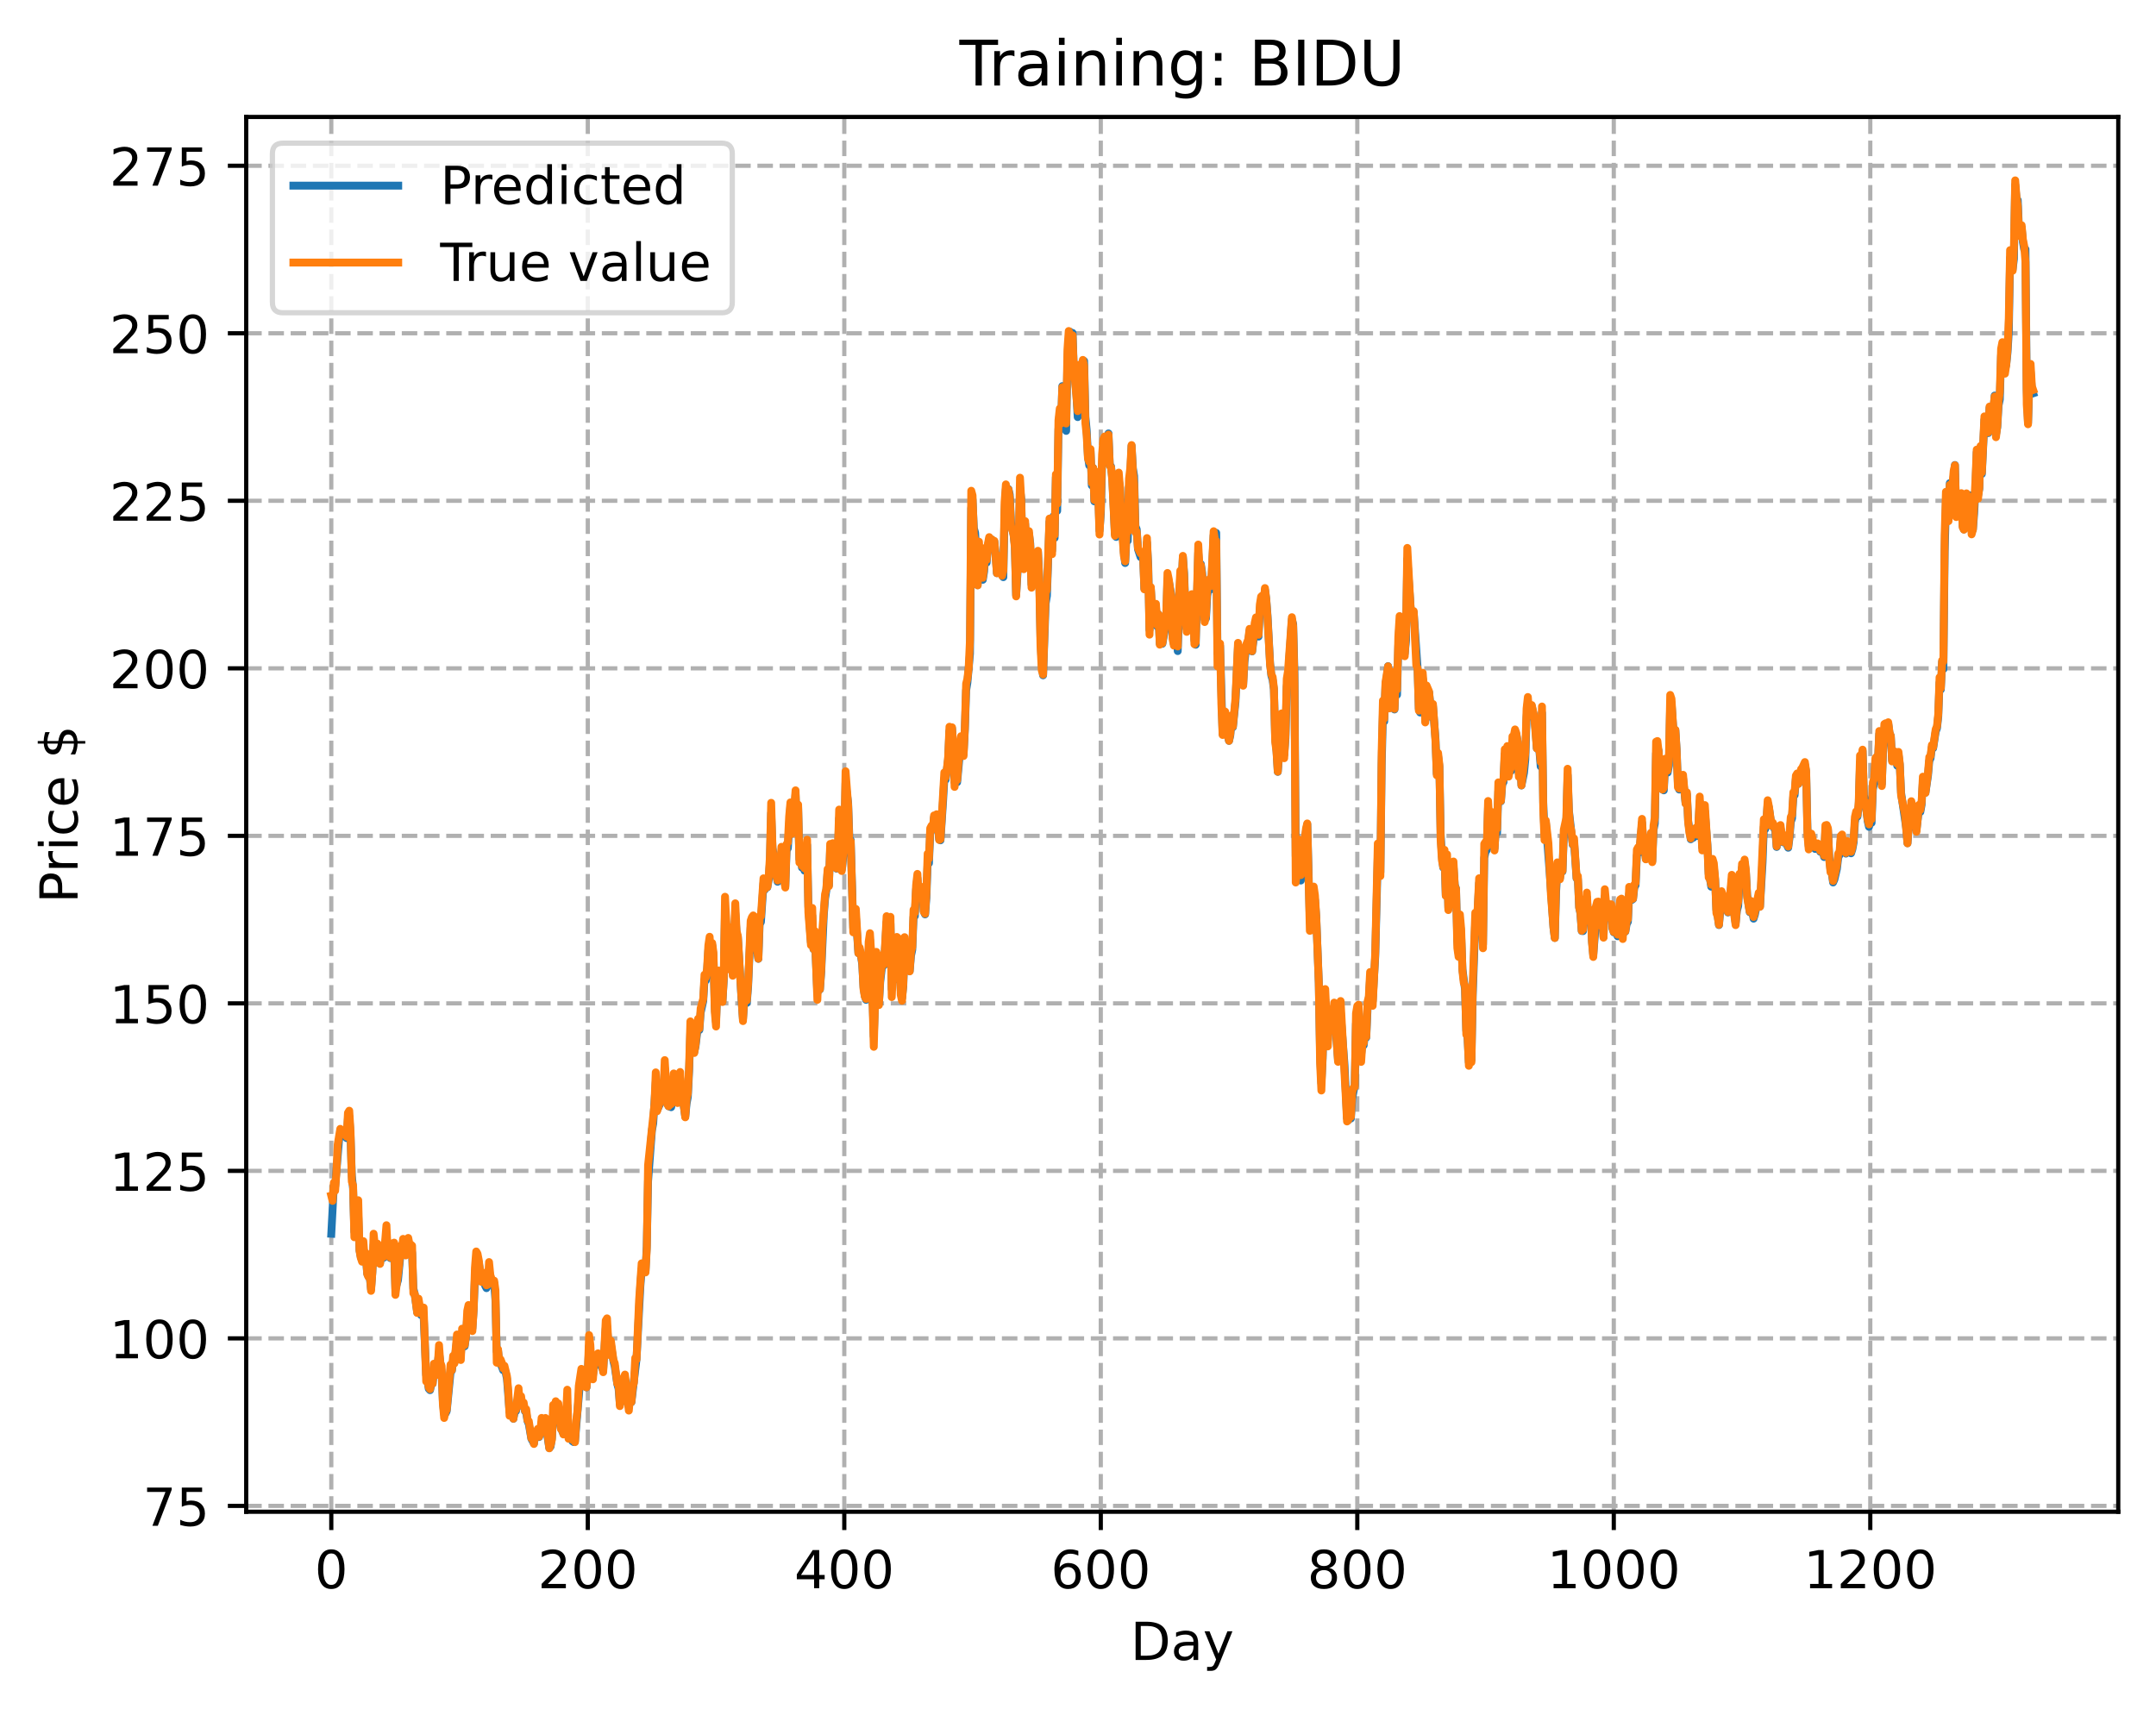 <?xml version="1.0" encoding="utf-8" standalone="no"?>
<!DOCTYPE svg PUBLIC "-//W3C//DTD SVG 1.1//EN"
  "http://www.w3.org/Graphics/SVG/1.1/DTD/svg11.dtd">
<!-- Created with matplotlib (https://matplotlib.org/) -->
<svg height="325.986pt" version="1.1" viewBox="0 0 411.286 325.986" width="411.286pt" xmlns="http://www.w3.org/2000/svg" xmlns:xlink="http://www.w3.org/1999/xlink">
 <defs>
  <style type="text/css">
*{stroke-linecap:butt;stroke-linejoin:round;}
  </style>
 </defs>
 <g id="figure_1">
  <g id="patch_1">
   <path d="M 0 325.986 
L 411.286 325.986 
L 411.286 0 
L 0 0 
z
" style="fill:#ffffff;"/>
  </g>
  <g id="axes_1">
   <g id="patch_2">
    <path d="M 46.966 288.43 
L 404.086 288.43 
L 404.086 22.318 
L 46.966 22.318 
z
" style="fill:#ffffff;"/>
   </g>
   <g id="matplotlib.axis_1">
    <g id="xtick_1">
     <g id="line2d_1">
      <path clip-path="url(#p81ed3cc547)" d="M 63.198 288.43 
L 63.198 22.318 
" style="fill:none;stroke:#b0b0b0;stroke-dasharray:2.96,1.28;stroke-dashoffset:0;stroke-width:0.8;"/>
     </g>
     <g id="line2d_2">
      <defs>
       <path d="M 0 0 
L 0 3.5 
" id="mbc6e59294a" style="stroke:#000000;stroke-width:0.8;"/>
      </defs>
      <g>
       <use style="stroke:#000000;stroke-width:0.8;" x="63.198" xlink:href="#mbc6e59294a" y="288.43"/>
      </g>
     </g>
     <g id="text_1">
      <!-- 0 -->
      <defs>
       <path d="M 31.781 66.406 
Q 24.172 66.406 20.328 58.906 
Q 16.5 51.422 16.5 36.375 
Q 16.5 21.391 20.328 13.891 
Q 24.172 6.391 31.781 6.391 
Q 39.453 6.391 43.281 13.891 
Q 47.125 21.391 47.125 36.375 
Q 47.125 51.422 43.281 58.906 
Q 39.453 66.406 31.781 66.406 
z
M 31.781 74.219 
Q 44.047 74.219 50.516 64.516 
Q 56.984 54.828 56.984 36.375 
Q 56.984 17.969 50.516 8.266 
Q 44.047 -1.422 31.781 -1.422 
Q 19.531 -1.422 13.062 8.266 
Q 6.594 17.969 6.594 36.375 
Q 6.594 54.828 13.062 64.516 
Q 19.531 74.219 31.781 74.219 
z
" id="DejaVuSans-48"/>
      </defs>
      <g transform="translate(60.017 303.029)scale(0.1 -0.1)">
       <use xlink:href="#DejaVuSans-48"/>
      </g>
     </g>
    </g>
    <g id="xtick_2">
     <g id="line2d_3">
      <path clip-path="url(#p81ed3cc547)" d="M 112.129 288.43 
L 112.129 22.318 
" style="fill:none;stroke:#b0b0b0;stroke-dasharray:2.96,1.28;stroke-dashoffset:0;stroke-width:0.8;"/>
     </g>
     <g id="line2d_4">
      <g>
       <use style="stroke:#000000;stroke-width:0.8;" x="112.129" xlink:href="#mbc6e59294a" y="288.43"/>
      </g>
     </g>
     <g id="text_2">
      <!-- 200 -->
      <defs>
       <path d="M 19.188 8.297 
L 53.609 8.297 
L 53.609 0 
L 7.328 0 
L 7.328 8.297 
Q 12.938 14.109 22.625 23.891 
Q 32.328 33.688 34.812 36.531 
Q 39.547 41.844 41.422 45.531 
Q 43.312 49.219 43.312 52.781 
Q 43.312 58.594 39.234 62.25 
Q 35.156 65.922 28.609 65.922 
Q 23.969 65.922 18.812 64.312 
Q 13.672 62.703 7.812 59.422 
L 7.812 69.391 
Q 13.766 71.781 18.938 73 
Q 24.125 74.219 28.422 74.219 
Q 39.75 74.219 46.484 68.547 
Q 53.219 62.891 53.219 53.422 
Q 53.219 48.922 51.531 44.891 
Q 49.859 40.875 45.406 35.406 
Q 44.188 33.984 37.641 27.219 
Q 31.109 20.453 19.188 8.297 
z
" id="DejaVuSans-50"/>
      </defs>
      <g transform="translate(102.585 303.029)scale(0.1 -0.1)">
       <use xlink:href="#DejaVuSans-50"/>
       <use x="63.623" xlink:href="#DejaVuSans-48"/>
       <use x="127.246" xlink:href="#DejaVuSans-48"/>
      </g>
     </g>
    </g>
    <g id="xtick_3">
     <g id="line2d_5">
      <path clip-path="url(#p81ed3cc547)" d="M 161.06 288.43 
L 161.06 22.318 
" style="fill:none;stroke:#b0b0b0;stroke-dasharray:2.96,1.28;stroke-dashoffset:0;stroke-width:0.8;"/>
     </g>
     <g id="line2d_6">
      <g>
       <use style="stroke:#000000;stroke-width:0.8;" x="161.06" xlink:href="#mbc6e59294a" y="288.43"/>
      </g>
     </g>
     <g id="text_3">
      <!-- 400 -->
      <defs>
       <path d="M 37.797 64.312 
L 12.891 25.391 
L 37.797 25.391 
z
M 35.203 72.906 
L 47.609 72.906 
L 47.609 25.391 
L 58.016 25.391 
L 58.016 17.188 
L 47.609 17.188 
L 47.609 0 
L 37.797 0 
L 37.797 17.188 
L 4.891 17.188 
L 4.891 26.703 
z
" id="DejaVuSans-52"/>
      </defs>
      <g transform="translate(151.516 303.029)scale(0.1 -0.1)">
       <use xlink:href="#DejaVuSans-52"/>
       <use x="63.623" xlink:href="#DejaVuSans-48"/>
       <use x="127.246" xlink:href="#DejaVuSans-48"/>
      </g>
     </g>
    </g>
    <g id="xtick_4">
     <g id="line2d_7">
      <path clip-path="url(#p81ed3cc547)" d="M 209.99 288.43 
L 209.99 22.318 
" style="fill:none;stroke:#b0b0b0;stroke-dasharray:2.96,1.28;stroke-dashoffset:0;stroke-width:0.8;"/>
     </g>
     <g id="line2d_8">
      <g>
       <use style="stroke:#000000;stroke-width:0.8;" x="209.99" xlink:href="#mbc6e59294a" y="288.43"/>
      </g>
     </g>
     <g id="text_4">
      <!-- 600 -->
      <defs>
       <path d="M 33.016 40.375 
Q 26.375 40.375 22.484 35.828 
Q 18.609 31.297 18.609 23.391 
Q 18.609 15.531 22.484 10.953 
Q 26.375 6.391 33.016 6.391 
Q 39.656 6.391 43.531 10.953 
Q 47.406 15.531 47.406 23.391 
Q 47.406 31.297 43.531 35.828 
Q 39.656 40.375 33.016 40.375 
z
M 52.594 71.297 
L 52.594 62.312 
Q 48.875 64.062 45.094 64.984 
Q 41.312 65.922 37.594 65.922 
Q 27.828 65.922 22.672 59.328 
Q 17.531 52.734 16.797 39.406 
Q 19.672 43.656 24.016 45.922 
Q 28.375 48.188 33.594 48.188 
Q 44.578 48.188 50.953 41.516 
Q 57.328 34.859 57.328 23.391 
Q 57.328 12.156 50.688 5.359 
Q 44.047 -1.422 33.016 -1.422 
Q 20.359 -1.422 13.672 8.266 
Q 6.984 17.969 6.984 36.375 
Q 6.984 53.656 15.188 63.938 
Q 23.391 74.219 37.203 74.219 
Q 40.922 74.219 44.703 73.484 
Q 48.484 72.75 52.594 71.297 
z
" id="DejaVuSans-54"/>
      </defs>
      <g transform="translate(200.446 303.029)scale(0.1 -0.1)">
       <use xlink:href="#DejaVuSans-54"/>
       <use x="63.623" xlink:href="#DejaVuSans-48"/>
       <use x="127.246" xlink:href="#DejaVuSans-48"/>
      </g>
     </g>
    </g>
    <g id="xtick_5">
     <g id="line2d_9">
      <path clip-path="url(#p81ed3cc547)" d="M 258.921 288.43 
L 258.921 22.318 
" style="fill:none;stroke:#b0b0b0;stroke-dasharray:2.96,1.28;stroke-dashoffset:0;stroke-width:0.8;"/>
     </g>
     <g id="line2d_10">
      <g>
       <use style="stroke:#000000;stroke-width:0.8;" x="258.921" xlink:href="#mbc6e59294a" y="288.43"/>
      </g>
     </g>
     <g id="text_5">
      <!-- 800 -->
      <defs>
       <path d="M 31.781 34.625 
Q 24.75 34.625 20.719 30.859 
Q 16.703 27.094 16.703 20.516 
Q 16.703 13.922 20.719 10.156 
Q 24.75 6.391 31.781 6.391 
Q 38.812 6.391 42.859 10.172 
Q 46.922 13.969 46.922 20.516 
Q 46.922 27.094 42.891 30.859 
Q 38.875 34.625 31.781 34.625 
z
M 21.922 38.812 
Q 15.578 40.375 12.031 44.719 
Q 8.5 49.078 8.5 55.328 
Q 8.5 64.062 14.719 69.141 
Q 20.953 74.219 31.781 74.219 
Q 42.672 74.219 48.875 69.141 
Q 55.078 64.062 55.078 55.328 
Q 55.078 49.078 51.531 44.719 
Q 48 40.375 41.703 38.812 
Q 48.828 37.156 52.797 32.312 
Q 56.781 27.484 56.781 20.516 
Q 56.781 9.906 50.312 4.234 
Q 43.844 -1.422 31.781 -1.422 
Q 19.734 -1.422 13.25 4.234 
Q 6.781 9.906 6.781 20.516 
Q 6.781 27.484 10.781 32.312 
Q 14.797 37.156 21.922 38.812 
z
M 18.312 54.391 
Q 18.312 48.734 21.844 45.562 
Q 25.391 42.391 31.781 42.391 
Q 38.141 42.391 41.719 45.562 
Q 45.312 48.734 45.312 54.391 
Q 45.312 60.062 41.719 63.234 
Q 38.141 66.406 31.781 66.406 
Q 25.391 66.406 21.844 63.234 
Q 18.312 60.062 18.312 54.391 
z
" id="DejaVuSans-56"/>
      </defs>
      <g transform="translate(249.377 303.029)scale(0.1 -0.1)">
       <use xlink:href="#DejaVuSans-56"/>
       <use x="63.623" xlink:href="#DejaVuSans-48"/>
       <use x="127.246" xlink:href="#DejaVuSans-48"/>
      </g>
     </g>
    </g>
    <g id="xtick_6">
     <g id="line2d_11">
      <path clip-path="url(#p81ed3cc547)" d="M 307.851 288.43 
L 307.851 22.318 
" style="fill:none;stroke:#b0b0b0;stroke-dasharray:2.96,1.28;stroke-dashoffset:0;stroke-width:0.8;"/>
     </g>
     <g id="line2d_12">
      <g>
       <use style="stroke:#000000;stroke-width:0.8;" x="307.851" xlink:href="#mbc6e59294a" y="288.43"/>
      </g>
     </g>
     <g id="text_6">
      <!-- 1000 -->
      <defs>
       <path d="M 12.406 8.297 
L 28.516 8.297 
L 28.516 63.922 
L 10.984 60.406 
L 10.984 69.391 
L 28.422 72.906 
L 38.281 72.906 
L 38.281 8.297 
L 54.391 8.297 
L 54.391 0 
L 12.406 0 
z
" id="DejaVuSans-49"/>
      </defs>
      <g transform="translate(295.126 303.029)scale(0.1 -0.1)">
       <use xlink:href="#DejaVuSans-49"/>
       <use x="63.623" xlink:href="#DejaVuSans-48"/>
       <use x="127.246" xlink:href="#DejaVuSans-48"/>
       <use x="190.869" xlink:href="#DejaVuSans-48"/>
      </g>
     </g>
    </g>
    <g id="xtick_7">
     <g id="line2d_13">
      <path clip-path="url(#p81ed3cc547)" d="M 356.782 288.43 
L 356.782 22.318 
" style="fill:none;stroke:#b0b0b0;stroke-dasharray:2.96,1.28;stroke-dashoffset:0;stroke-width:0.8;"/>
     </g>
     <g id="line2d_14">
      <g>
       <use style="stroke:#000000;stroke-width:0.8;" x="356.782" xlink:href="#mbc6e59294a" y="288.43"/>
      </g>
     </g>
     <g id="text_7">
      <!-- 1200 -->
      <g transform="translate(344.057 303.029)scale(0.1 -0.1)">
       <use xlink:href="#DejaVuSans-49"/>
       <use x="63.623" xlink:href="#DejaVuSans-50"/>
       <use x="127.246" xlink:href="#DejaVuSans-48"/>
       <use x="190.869" xlink:href="#DejaVuSans-48"/>
      </g>
     </g>
    </g>
    <g id="text_8">
     <!-- Day -->
     <defs>
      <path d="M 19.672 64.797 
L 19.672 8.109 
L 31.594 8.109 
Q 46.688 8.109 53.688 14.938 
Q 60.688 21.781 60.688 36.531 
Q 60.688 51.172 53.688 57.984 
Q 46.688 64.797 31.594 64.797 
z
M 9.812 72.906 
L 30.078 72.906 
Q 51.266 72.906 61.172 64.094 
Q 71.094 55.281 71.094 36.531 
Q 71.094 17.672 61.125 8.828 
Q 51.172 0 30.078 0 
L 9.812 0 
z
" id="DejaVuSans-68"/>
      <path d="M 34.281 27.484 
Q 23.391 27.484 19.188 25 
Q 14.984 22.516 14.984 16.5 
Q 14.984 11.719 18.141 8.906 
Q 21.297 6.109 26.703 6.109 
Q 34.188 6.109 38.703 11.406 
Q 43.219 16.703 43.219 25.484 
L 43.219 27.484 
z
M 52.203 31.203 
L 52.203 0 
L 43.219 0 
L 43.219 8.297 
Q 40.141 3.328 35.547 0.953 
Q 30.953 -1.422 24.312 -1.422 
Q 15.922 -1.422 10.953 3.297 
Q 6 8.016 6 15.922 
Q 6 25.141 12.172 29.828 
Q 18.359 34.516 30.609 34.516 
L 43.219 34.516 
L 43.219 35.406 
Q 43.219 41.609 39.141 45 
Q 35.062 48.391 27.688 48.391 
Q 23 48.391 18.547 47.266 
Q 14.109 46.141 10.016 43.891 
L 10.016 52.203 
Q 14.938 54.109 19.578 55.047 
Q 24.219 56 28.609 56 
Q 40.484 56 46.344 49.844 
Q 52.203 43.703 52.203 31.203 
z
" id="DejaVuSans-97"/>
      <path d="M 32.172 -5.078 
Q 28.375 -14.844 24.75 -17.812 
Q 21.141 -20.797 15.094 -20.797 
L 7.906 -20.797 
L 7.906 -13.281 
L 13.188 -13.281 
Q 16.891 -13.281 18.938 -11.516 
Q 21 -9.766 23.484 -3.219 
L 25.094 0.875 
L 2.984 54.688 
L 12.5 54.688 
L 29.594 11.922 
L 46.688 54.688 
L 56.203 54.688 
z
" id="DejaVuSans-121"/>
     </defs>
     <g transform="translate(215.652 316.707)scale(0.1 -0.1)">
      <use xlink:href="#DejaVuSans-68"/>
      <use x="77.002" xlink:href="#DejaVuSans-97"/>
      <use x="138.281" xlink:href="#DejaVuSans-121"/>
     </g>
    </g>
   </g>
   <g id="matplotlib.axis_2">
    <g id="ytick_1">
     <g id="line2d_15">
      <path clip-path="url(#p81ed3cc547)" d="M 46.966 287.316 
L 404.086 287.316 
" style="fill:none;stroke:#b0b0b0;stroke-dasharray:2.96,1.28;stroke-dashoffset:0;stroke-width:0.8;"/>
     </g>
     <g id="line2d_16">
      <defs>
       <path d="M 0 0 
L -3.5 0 
" id="m5ccbd88e63" style="stroke:#000000;stroke-width:0.8;"/>
      </defs>
      <g>
       <use style="stroke:#000000;stroke-width:0.8;" x="46.966" xlink:href="#m5ccbd88e63" y="287.316"/>
      </g>
     </g>
     <g id="text_9">
      <!-- 75 -->
      <defs>
       <path d="M 8.203 72.906 
L 55.078 72.906 
L 55.078 68.703 
L 28.609 0 
L 18.312 0 
L 43.219 64.594 
L 8.203 64.594 
z
" id="DejaVuSans-55"/>
       <path d="M 10.797 72.906 
L 49.516 72.906 
L 49.516 64.594 
L 19.828 64.594 
L 19.828 46.734 
Q 21.969 47.469 24.109 47.828 
Q 26.266 48.188 28.422 48.188 
Q 40.625 48.188 47.75 41.5 
Q 54.891 34.812 54.891 23.391 
Q 54.891 11.625 47.562 5.094 
Q 40.234 -1.422 26.906 -1.422 
Q 22.312 -1.422 17.547 -0.641 
Q 12.797 0.141 7.719 1.703 
L 7.719 11.625 
Q 12.109 9.234 16.797 8.062 
Q 21.484 6.891 26.703 6.891 
Q 35.156 6.891 40.078 11.328 
Q 45.016 15.766 45.016 23.391 
Q 45.016 31 40.078 35.438 
Q 35.156 39.891 26.703 39.891 
Q 22.75 39.891 18.812 39.016 
Q 14.891 38.141 10.797 36.281 
z
" id="DejaVuSans-53"/>
      </defs>
      <g transform="translate(27.241 291.115)scale(0.1 -0.1)">
       <use xlink:href="#DejaVuSans-55"/>
       <use x="63.623" xlink:href="#DejaVuSans-53"/>
      </g>
     </g>
    </g>
    <g id="ytick_2">
     <g id="line2d_17">
      <path clip-path="url(#p81ed3cc547)" d="M 46.966 255.355 
L 404.086 255.355 
" style="fill:none;stroke:#b0b0b0;stroke-dasharray:2.96,1.28;stroke-dashoffset:0;stroke-width:0.8;"/>
     </g>
     <g id="line2d_18">
      <g>
       <use style="stroke:#000000;stroke-width:0.8;" x="46.966" xlink:href="#m5ccbd88e63" y="255.355"/>
      </g>
     </g>
     <g id="text_10">
      <!-- 100 -->
      <g transform="translate(20.878 259.154)scale(0.1 -0.1)">
       <use xlink:href="#DejaVuSans-49"/>
       <use x="63.623" xlink:href="#DejaVuSans-48"/>
       <use x="127.246" xlink:href="#DejaVuSans-48"/>
      </g>
     </g>
    </g>
    <g id="ytick_3">
     <g id="line2d_19">
      <path clip-path="url(#p81ed3cc547)" d="M 46.966 223.394 
L 404.086 223.394 
" style="fill:none;stroke:#b0b0b0;stroke-dasharray:2.96,1.28;stroke-dashoffset:0;stroke-width:0.8;"/>
     </g>
     <g id="line2d_20">
      <g>
       <use style="stroke:#000000;stroke-width:0.8;" x="46.966" xlink:href="#m5ccbd88e63" y="223.394"/>
      </g>
     </g>
     <g id="text_11">
      <!-- 125 -->
      <g transform="translate(20.878 227.193)scale(0.1 -0.1)">
       <use xlink:href="#DejaVuSans-49"/>
       <use x="63.623" xlink:href="#DejaVuSans-50"/>
       <use x="127.246" xlink:href="#DejaVuSans-53"/>
      </g>
     </g>
    </g>
    <g id="ytick_4">
     <g id="line2d_21">
      <path clip-path="url(#p81ed3cc547)" d="M 46.966 191.433 
L 404.086 191.433 
" style="fill:none;stroke:#b0b0b0;stroke-dasharray:2.96,1.28;stroke-dashoffset:0;stroke-width:0.8;"/>
     </g>
     <g id="line2d_22">
      <g>
       <use style="stroke:#000000;stroke-width:0.8;" x="46.966" xlink:href="#m5ccbd88e63" y="191.433"/>
      </g>
     </g>
     <g id="text_12">
      <!-- 150 -->
      <g transform="translate(20.878 195.232)scale(0.1 -0.1)">
       <use xlink:href="#DejaVuSans-49"/>
       <use x="63.623" xlink:href="#DejaVuSans-53"/>
       <use x="127.246" xlink:href="#DejaVuSans-48"/>
      </g>
     </g>
    </g>
    <g id="ytick_5">
     <g id="line2d_23">
      <path clip-path="url(#p81ed3cc547)" d="M 46.966 159.472 
L 404.086 159.472 
" style="fill:none;stroke:#b0b0b0;stroke-dasharray:2.96,1.28;stroke-dashoffset:0;stroke-width:0.8;"/>
     </g>
     <g id="line2d_24">
      <g>
       <use style="stroke:#000000;stroke-width:0.8;" x="46.966" xlink:href="#m5ccbd88e63" y="159.472"/>
      </g>
     </g>
     <g id="text_13">
      <!-- 175 -->
      <g transform="translate(20.878 163.271)scale(0.1 -0.1)">
       <use xlink:href="#DejaVuSans-49"/>
       <use x="63.623" xlink:href="#DejaVuSans-55"/>
       <use x="127.246" xlink:href="#DejaVuSans-53"/>
      </g>
     </g>
    </g>
    <g id="ytick_6">
     <g id="line2d_25">
      <path clip-path="url(#p81ed3cc547)" d="M 46.966 127.51 
L 404.086 127.51 
" style="fill:none;stroke:#b0b0b0;stroke-dasharray:2.96,1.28;stroke-dashoffset:0;stroke-width:0.8;"/>
     </g>
     <g id="line2d_26">
      <g>
       <use style="stroke:#000000;stroke-width:0.8;" x="46.966" xlink:href="#m5ccbd88e63" y="127.51"/>
      </g>
     </g>
     <g id="text_14">
      <!-- 200 -->
      <g transform="translate(20.878 131.31)scale(0.1 -0.1)">
       <use xlink:href="#DejaVuSans-50"/>
       <use x="63.623" xlink:href="#DejaVuSans-48"/>
       <use x="127.246" xlink:href="#DejaVuSans-48"/>
      </g>
     </g>
    </g>
    <g id="ytick_7">
     <g id="line2d_27">
      <path clip-path="url(#p81ed3cc547)" d="M 46.966 95.549 
L 404.086 95.549 
" style="fill:none;stroke:#b0b0b0;stroke-dasharray:2.96,1.28;stroke-dashoffset:0;stroke-width:0.8;"/>
     </g>
     <g id="line2d_28">
      <g>
       <use style="stroke:#000000;stroke-width:0.8;" x="46.966" xlink:href="#m5ccbd88e63" y="95.549"/>
      </g>
     </g>
     <g id="text_15">
      <!-- 225 -->
      <g transform="translate(20.878 99.349)scale(0.1 -0.1)">
       <use xlink:href="#DejaVuSans-50"/>
       <use x="63.623" xlink:href="#DejaVuSans-50"/>
       <use x="127.246" xlink:href="#DejaVuSans-53"/>
      </g>
     </g>
    </g>
    <g id="ytick_8">
     <g id="line2d_29">
      <path clip-path="url(#p81ed3cc547)" d="M 46.966 63.588 
L 404.086 63.588 
" style="fill:none;stroke:#b0b0b0;stroke-dasharray:2.96,1.28;stroke-dashoffset:0;stroke-width:0.8;"/>
     </g>
     <g id="line2d_30">
      <g>
       <use style="stroke:#000000;stroke-width:0.8;" x="46.966" xlink:href="#m5ccbd88e63" y="63.588"/>
      </g>
     </g>
     <g id="text_16">
      <!-- 250 -->
      <g transform="translate(20.878 67.387)scale(0.1 -0.1)">
       <use xlink:href="#DejaVuSans-50"/>
       <use x="63.623" xlink:href="#DejaVuSans-53"/>
       <use x="127.246" xlink:href="#DejaVuSans-48"/>
      </g>
     </g>
    </g>
    <g id="ytick_9">
     <g id="line2d_31">
      <path clip-path="url(#p81ed3cc547)" d="M 46.966 31.627 
L 404.086 31.627 
" style="fill:none;stroke:#b0b0b0;stroke-dasharray:2.96,1.28;stroke-dashoffset:0;stroke-width:0.8;"/>
     </g>
     <g id="line2d_32">
      <g>
       <use style="stroke:#000000;stroke-width:0.8;" x="46.966" xlink:href="#m5ccbd88e63" y="31.627"/>
      </g>
     </g>
     <g id="text_17">
      <!-- 275 -->
      <g transform="translate(20.878 35.426)scale(0.1 -0.1)">
       <use xlink:href="#DejaVuSans-50"/>
       <use x="63.623" xlink:href="#DejaVuSans-55"/>
       <use x="127.246" xlink:href="#DejaVuSans-53"/>
      </g>
     </g>
    </g>
    <g id="text_18">
     <!-- Price $ -->
     <defs>
      <path d="M 19.672 64.797 
L 19.672 37.406 
L 32.078 37.406 
Q 38.969 37.406 42.719 40.969 
Q 46.484 44.531 46.484 51.125 
Q 46.484 57.672 42.719 61.234 
Q 38.969 64.797 32.078 64.797 
z
M 9.812 72.906 
L 32.078 72.906 
Q 44.344 72.906 50.609 67.359 
Q 56.891 61.812 56.891 51.125 
Q 56.891 40.328 50.609 34.812 
Q 44.344 29.297 32.078 29.297 
L 19.672 29.297 
L 19.672 0 
L 9.812 0 
z
" id="DejaVuSans-80"/>
      <path d="M 41.109 46.297 
Q 39.594 47.172 37.812 47.578 
Q 36.031 48 33.891 48 
Q 26.266 48 22.188 43.047 
Q 18.109 38.094 18.109 28.812 
L 18.109 0 
L 9.078 0 
L 9.078 54.688 
L 18.109 54.688 
L 18.109 46.188 
Q 20.953 51.172 25.484 53.578 
Q 30.031 56 36.531 56 
Q 37.453 56 38.578 55.875 
Q 39.703 55.766 41.062 55.516 
z
" id="DejaVuSans-114"/>
      <path d="M 9.422 54.688 
L 18.406 54.688 
L 18.406 0 
L 9.422 0 
z
M 9.422 75.984 
L 18.406 75.984 
L 18.406 64.594 
L 9.422 64.594 
z
" id="DejaVuSans-105"/>
      <path d="M 48.781 52.594 
L 48.781 44.188 
Q 44.969 46.297 41.141 47.344 
Q 37.312 48.391 33.406 48.391 
Q 24.656 48.391 19.812 42.844 
Q 14.984 37.312 14.984 27.297 
Q 14.984 17.281 19.812 11.734 
Q 24.656 6.203 33.406 6.203 
Q 37.312 6.203 41.141 7.25 
Q 44.969 8.297 48.781 10.406 
L 48.781 2.094 
Q 45.016 0.344 40.984 -0.531 
Q 36.969 -1.422 32.422 -1.422 
Q 20.062 -1.422 12.781 6.344 
Q 5.516 14.109 5.516 27.297 
Q 5.516 40.672 12.859 48.328 
Q 20.219 56 33.016 56 
Q 37.156 56 41.109 55.141 
Q 45.062 54.297 48.781 52.594 
z
" id="DejaVuSans-99"/>
      <path d="M 56.203 29.594 
L 56.203 25.203 
L 14.891 25.203 
Q 15.484 15.922 20.484 11.062 
Q 25.484 6.203 34.422 6.203 
Q 39.594 6.203 44.453 7.469 
Q 49.312 8.734 54.109 11.281 
L 54.109 2.781 
Q 49.266 0.734 44.188 -0.344 
Q 39.109 -1.422 33.891 -1.422 
Q 20.797 -1.422 13.156 6.188 
Q 5.516 13.812 5.516 26.812 
Q 5.516 40.234 12.766 48.109 
Q 20.016 56 32.328 56 
Q 43.359 56 49.781 48.891 
Q 56.203 41.797 56.203 29.594 
z
M 47.219 32.234 
Q 47.125 39.594 43.094 43.984 
Q 39.062 48.391 32.422 48.391 
Q 24.906 48.391 20.391 44.141 
Q 15.875 39.891 15.188 32.172 
z
" id="DejaVuSans-101"/>
      <path id="DejaVuSans-32"/>
      <path d="M 33.797 -14.703 
L 28.906 -14.703 
L 28.859 0 
Q 23.734 0.094 18.609 1.188 
Q 13.484 2.297 8.297 4.5 
L 8.297 13.281 
Q 13.281 10.156 18.375 8.562 
Q 23.484 6.984 28.906 6.938 
L 28.906 29.203 
Q 18.109 30.953 13.203 35.156 
Q 8.297 39.359 8.297 46.688 
Q 8.297 54.641 13.625 59.219 
Q 18.953 63.812 28.906 64.5 
L 28.906 75.984 
L 33.797 75.984 
L 33.797 64.656 
Q 38.328 64.453 42.578 63.688 
Q 46.828 62.938 50.875 61.625 
L 50.875 53.078 
Q 46.828 55.125 42.547 56.25 
Q 38.281 57.375 33.797 57.562 
L 33.797 36.719 
Q 44.875 35.016 50.094 30.609 
Q 55.328 26.219 55.328 18.609 
Q 55.328 10.359 49.781 5.594 
Q 44.234 0.828 33.797 0.094 
z
M 28.906 37.594 
L 28.906 57.625 
Q 23.25 56.984 20.266 54.391 
Q 17.281 51.812 17.281 47.516 
Q 17.281 43.312 20.031 40.969 
Q 22.797 38.625 28.906 37.594 
z
M 33.797 28.219 
L 33.797 7.078 
Q 39.984 7.906 43.141 10.594 
Q 46.297 13.281 46.297 17.672 
Q 46.297 21.969 43.281 24.5 
Q 40.281 27.047 33.797 28.219 
z
" id="DejaVuSans-36"/>
     </defs>
     <g transform="translate(14.798 172.342)rotate(-90)scale(0.1 -0.1)">
      <use xlink:href="#DejaVuSans-80"/>
      <use x="58.553" xlink:href="#DejaVuSans-114"/>
      <use x="99.666" xlink:href="#DejaVuSans-105"/>
      <use x="127.449" xlink:href="#DejaVuSans-99"/>
      <use x="182.43" xlink:href="#DejaVuSans-101"/>
      <use x="243.953" xlink:href="#DejaVuSans-32"/>
      <use x="275.74" xlink:href="#DejaVuSans-36"/>
     </g>
    </g>
   </g>
   <g id="line2d_33">
    <path clip-path="url(#p81ed3cc547)" d="M 63.198 235.394 
L 63.688 226.166 
L 63.932 226.352 
L 64.666 217.583 
L 64.911 216.334 
L 65.156 216.403 
L 65.4 216.219 
L 66.134 217.151 
L 66.379 213.472 
L 66.623 213.045 
L 66.868 216.595 
L 67.113 224.258 
L 67.357 226.764 
L 67.602 234.984 
L 67.847 235.29 
L 68.091 234.195 
L 68.336 231.66 
L 68.581 238.487 
L 68.825 239.823 
L 69.07 240.326 
L 69.315 238.068 
L 69.559 240.196 
L 69.804 239.95 
L 70.049 242.963 
L 70.293 243.547 
L 70.538 243.717 
L 70.783 245.951 
L 71.027 242.753 
L 71.272 237.505 
L 71.517 239.182 
L 71.761 239.75 
L 72.006 238.219 
L 72.251 240.918 
L 72.495 240.991 
L 72.74 239.389 
L 72.984 240.028 
L 73.229 239.952 
L 73.718 235.465 
L 73.963 239.067 
L 74.452 240.032 
L 74.942 237.944 
L 75.186 238.969 
L 75.431 245.903 
L 75.92 244.237 
L 76.41 239.128 
L 76.654 238.789 
L 76.899 237.299 
L 77.144 238.78 
L 77.388 239.431 
L 77.878 237.101 
L 78.122 237.901 
L 78.367 237.817 
L 78.611 239.043 
L 78.856 245.84 
L 79.101 246.843 
L 79.59 250.431 
L 79.835 248.935 
L 80.079 250.282 
L 80.324 250.905 
L 80.569 250.69 
L 80.813 250.988 
L 81.303 262.308 
L 81.547 263.302 
L 81.792 264.969 
L 82.037 265.235 
L 82.281 264.049 
L 82.526 263.998 
L 82.771 261.363 
L 83.26 262.245 
L 83.749 258.052 
L 84.239 261.791 
L 84.483 267.36 
L 84.728 269.766 
L 84.972 269.715 
L 85.217 269.254 
L 85.951 261.74 
L 86.196 261.516 
L 86.44 259.609 
L 86.685 259.947 
L 87.174 255.667 
L 87.419 256.293 
L 87.908 258.534 
L 88.153 255.072 
L 88.398 256.773 
L 88.642 256.869 
L 88.887 255.075 
L 89.132 251.314 
L 89.376 250.095 
L 89.621 250.405 
L 89.866 252.638 
L 90.11 253.457 
L 90.355 249.871 
L 90.599 243.56 
L 90.844 240.522 
L 91.089 240.116 
L 91.333 240.866 
L 91.823 244.232 
L 92.067 243.454 
L 92.557 245.319 
L 92.801 245.772 
L 93.046 245.27 
L 93.291 242.29 
L 93.535 243.856 
L 94.025 244.817 
L 94.269 244.809 
L 94.514 248.07 
L 94.759 257.857 
L 95.003 257.615 
L 95.248 260.138 
L 95.493 260.126 
L 95.982 261.433 
L 96.227 261.18 
L 96.471 261.895 
L 96.716 263.107 
L 97.205 269.385 
L 97.694 269.907 
L 97.939 270.689 
L 98.184 269.357 
L 98.428 269.239 
L 98.918 266.162 
L 99.162 267.66 
L 99.407 266.996 
L 99.652 268.187 
L 99.896 268.141 
L 100.141 269.245 
L 100.386 269.553 
L 100.63 271.117 
L 100.875 271.692 
L 101.364 274.517 
L 101.854 275.389 
L 102.098 273.933 
L 102.343 273.844 
L 102.587 273.488 
L 102.832 274.178 
L 103.077 273.148 
L 103.321 271.457 
L 103.811 271.911 
L 104.055 271.476 
L 104.545 274.733 
L 104.789 276.276 
L 105.034 275.978 
L 105.279 274.365 
L 105.523 270.013 
L 105.768 270.156 
L 106.013 268.542 
L 106.257 269.637 
L 106.502 268.544 
L 106.991 272.479 
L 107.481 273.554 
L 108.215 268.194 
L 108.459 273.758 
L 108.704 273.648 
L 108.948 273.949 
L 109.193 274.975 
L 109.438 275.14 
L 109.682 274.975 
L 110.661 263.514 
L 110.906 262.377 
L 111.15 264.109 
L 111.395 264.382 
L 111.64 264.226 
L 111.884 264.704 
L 112.129 261.925 
L 112.374 256.845 
L 112.618 258.209 
L 112.863 261.53 
L 113.108 262.43 
L 113.352 260.44 
L 113.597 259.859 
L 113.842 260.115 
L 114.086 259.156 
L 114.331 260.076 
L 114.575 260.438 
L 115.065 261.416 
L 115.554 253.449 
L 115.799 253.121 
L 116.043 256.221 
L 116.288 257.721 
L 116.533 256.516 
L 117.022 259.71 
L 117.267 260.689 
L 117.756 264.05 
L 118.001 264.942 
L 118.245 267.872 
L 118.49 266.656 
L 118.735 264.348 
L 118.979 263.531 
L 119.224 263.316 
L 119.713 267.631 
L 119.958 268.464 
L 120.203 267.163 
L 120.447 267.545 
L 121.426 259.279 
L 122.16 245.335 
L 122.404 242.176 
L 122.649 241.892 
L 122.894 242.729 
L 123.138 242.523 
L 123.383 237.732 
L 123.628 225.351 
L 124.362 215.671 
L 124.606 214.35 
L 125.096 206.5 
L 125.34 211.839 
L 126.074 210.282 
L 126.319 207.89 
L 126.563 208.701 
L 126.808 203.844 
L 127.297 210.394 
L 127.542 211.06 
L 128.031 211.245 
L 128.276 209.897 
L 128.521 206.204 
L 128.765 206.596 
L 129.01 206.301 
L 129.255 209.819 
L 129.499 206.093 
L 129.744 205.723 
L 129.989 209.706 
L 130.233 209.487 
L 130.723 213.052 
L 130.967 210.601 
L 131.212 209.286 
L 131.457 204.333 
L 131.701 197.049 
L 132.191 200.568 
L 132.435 200.709 
L 132.68 199.623 
L 133.169 195.53 
L 133.414 196.523 
L 133.658 193.211 
L 134.148 191.015 
L 134.392 187.026 
L 134.637 187.086 
L 134.882 185.323 
L 135.126 181.369 
L 135.371 179.677 
L 135.616 182.349 
L 135.86 180.349 
L 136.105 182.51 
L 136.35 192.073 
L 136.594 194.937 
L 136.839 188.774 
L 137.084 186.917 
L 137.818 191.061 
L 138.062 187.063 
L 138.307 173.851 
L 139.041 183.938 
L 139.285 177.808 
L 139.53 180.15 
L 139.775 185.667 
L 140.264 174.247 
L 140.509 178.054 
L 140.753 178.75 
L 141.487 191.159 
L 141.732 194.425 
L 141.977 191.083 
L 142.221 190.59 
L 142.466 191.352 
L 142.711 188.228 
L 143.2 176.996 
L 143.445 175.526 
L 143.689 174.947 
L 143.934 179.513 
L 144.423 181.331 
L 144.668 182.936 
L 144.912 176.358 
L 145.157 175.901 
L 145.646 168.57 
L 145.891 169.76 
L 146.136 168.33 
L 146.38 169.306 
L 146.625 167.938 
L 146.87 164.487 
L 147.114 155.128 
L 147.359 161.731 
L 147.604 163.493 
L 147.848 164.233 
L 148.093 167.115 
L 148.338 168.235 
L 148.582 165.048 
L 148.827 166.088 
L 149.072 162.594 
L 149.316 163.471 
L 149.561 167.396 
L 149.806 169.096 
L 150.05 162.275 
L 150.295 161.827 
L 150.784 153.96 
L 151.029 158.797 
L 151.273 157.445 
L 151.518 155.302 
L 151.763 151.622 
L 152.007 158.634 
L 152.252 153.979 
L 152.497 163.907 
L 152.741 162.336 
L 152.986 165.534 
L 153.231 162.915 
L 153.475 166.12 
L 153.965 161.234 
L 154.209 172.926 
L 154.699 179.795 
L 154.943 174.748 
L 155.188 181.106 
L 155.433 178.494 
L 155.922 189.482 
L 156.166 184.981 
L 156.411 188.8 
L 156.656 185.5 
L 157.145 174.571 
L 157.39 171.462 
L 157.634 169.903 
L 157.879 166.326 
L 158.124 168.883 
L 158.368 161.953 
L 158.613 161.936 
L 158.858 161.321 
L 159.102 162.636 
L 159.347 162.891 
L 159.592 165.734 
L 159.836 162.985 
L 160.081 156.148 
L 160.326 164.478 
L 160.57 165.898 
L 161.06 161.531 
L 161.304 149.385 
L 161.794 153.226 
L 162.038 160.3 
L 162.283 160.284 
L 162.772 177.068 
L 163.017 176.996 
L 163.261 174.904 
L 163.751 181.867 
L 163.995 181.208 
L 164.24 182.336 
L 164.485 183.992 
L 164.729 188.372 
L 164.974 190.018 
L 165.219 190.771 
L 165.463 189.063 
L 165.708 181.422 
L 165.953 179.351 
L 166.197 182.285 
L 166.687 197.735 
L 167.176 184.3 
L 167.421 190.59 
L 167.665 191.453 
L 167.91 187.369 
L 168.399 183.107 
L 168.644 184.179 
L 169.133 175.935 
L 169.378 179.46 
L 169.622 178.836 
L 169.867 176.2 
L 170.112 188.703 
L 170.356 185.154 
L 170.601 186.915 
L 170.846 181.781 
L 171.09 180.049 
L 171.335 179.706 
L 171.58 181.796 
L 171.824 188.832 
L 172.069 190.411 
L 172.314 188.133 
L 172.558 180.981 
L 172.803 184.25 
L 173.048 183.982 
L 173.537 185.258 
L 173.782 182.363 
L 174.026 181.207 
L 174.271 174.987 
L 174.515 174.786 
L 174.76 169.792 
L 175.005 167.546 
L 175.249 170.522 
L 175.494 169.219 
L 175.739 171.16 
L 175.983 169.982 
L 176.228 173.932 
L 176.473 174.457 
L 176.717 171.287 
L 176.962 164.633 
L 177.207 164.703 
L 177.451 159.053 
L 177.696 158.074 
L 177.941 158.279 
L 178.185 155.914 
L 178.43 157.169 
L 178.675 155.748 
L 178.919 157.51 
L 179.164 160.156 
L 179.409 160.324 
L 179.898 152.898 
L 180.142 148.609 
L 180.387 148.767 
L 180.876 144.9 
L 181.121 139.517 
L 181.366 140.674 
L 181.61 138.987 
L 181.855 142.54 
L 182.1 149.221 
L 182.344 147.055 
L 182.589 149.25 
L 183.323 141.306 
L 183.568 141.309 
L 183.812 143.87 
L 184.057 139.295 
L 184.302 131.738 
L 184.546 130.217 
L 185.036 124.718 
L 185.28 96.99 
L 185.525 95.331 
L 185.77 100.789 
L 186.014 101.631 
L 186.259 105.624 
L 186.503 111.654 
L 186.748 104.315 
L 186.993 108.391 
L 187.237 108.581 
L 187.482 110.623 
L 187.727 109.075 
L 187.971 105.265 
L 188.216 107.351 
L 188.461 104.308 
L 188.705 102.846 
L 188.95 103.59 
L 189.195 102.938 
L 189.439 104.348 
L 189.684 103.33 
L 189.929 105.759 
L 190.173 109.361 
L 190.418 106.475 
L 190.907 107.872 
L 191.152 109.712 
L 191.397 110.118 
L 191.641 97.895 
L 191.886 93.359 
L 192.13 96.753 
L 192.375 93.298 
L 192.62 94.374 
L 192.864 99.685 
L 193.354 102.051 
L 193.598 104.125 
L 193.843 113.55 
L 194.332 105.567 
L 194.577 93.11 
L 194.822 95.225 
L 195.066 106.674 
L 195.311 108.359 
L 195.556 99.952 
L 195.8 105.483 
L 196.29 101.823 
L 196.534 103.698 
L 196.779 111.511 
L 197.268 107.332 
L 197.513 106.072 
L 197.758 107.939 
L 198.002 105.269 
L 198.247 110.137 
L 198.491 121.521 
L 198.736 126.754 
L 198.981 128.846 
L 199.47 115.123 
L 199.715 113.678 
L 200.204 99.57 
L 200.693 105.057 
L 200.938 98.52 
L 201.183 102.634 
L 201.427 91.07 
L 201.672 97.471 
L 201.917 82.025 
L 202.161 78.612 
L 202.406 81.277 
L 202.651 73.669 
L 202.895 78.765 
L 203.14 79.562 
L 203.385 82.213 
L 203.629 68.871 
L 203.874 64.864 
L 204.118 63.292 
L 204.363 71.354 
L 204.608 63.523 
L 204.852 70.645 
L 205.097 72.436 
L 205.342 75.322 
L 205.586 79.578 
L 205.831 70.807 
L 206.076 72.315 
L 206.32 71.576 
L 206.565 69.244 
L 206.81 68.877 
L 207.054 79.492 
L 207.299 82.071 
L 207.544 87.144 
L 207.788 88.8 
L 208.033 86.045 
L 208.278 92.619 
L 208.522 89.248 
L 208.767 95.655 
L 209.012 90.749 
L 209.256 90.293 
L 209.501 93.675 
L 209.746 101.217 
L 209.99 98.079 
L 210.235 88.633 
L 210.479 85.077 
L 210.724 83.576 
L 210.969 84.433 
L 211.213 87.915 
L 211.458 82.692 
L 211.703 88.693 
L 211.947 89 
L 212.192 91.371 
L 212.681 101.907 
L 212.926 102.443 
L 213.171 98.224 
L 213.415 91.67 
L 213.66 93.05 
L 213.905 99.854 
L 214.149 101.549 
L 214.394 105.381 
L 214.639 107.421 
L 214.883 102.515 
L 215.128 103.173 
L 215.373 93.007 
L 215.617 90.835 
L 215.862 85.077 
L 216.106 89.297 
L 216.351 90.814 
L 216.596 100.387 
L 216.84 100.99 
L 217.085 104.801 
L 217.574 106.284 
L 218.064 106.039 
L 218.308 112.314 
L 218.553 109.167 
L 218.798 103.539 
L 219.042 107.872 
L 219.287 120.168 
L 219.532 112.24 
L 219.776 116.45 
L 220.021 118.453 
L 220.266 118.772 
L 220.51 115.714 
L 220.755 119.517 
L 221 117.215 
L 221.244 122.773 
L 221.489 120.088 
L 221.734 122.828 
L 222.467 118.817 
L 222.712 110.557 
L 222.957 110.87 
L 223.446 113.52 
L 223.691 120.885 
L 223.935 122.845 
L 224.18 122.367 
L 224.425 121.315 
L 224.669 124.224 
L 225.159 110.045 
L 225.403 111.899 
L 225.648 106.275 
L 225.893 109.423 
L 226.137 116.341 
L 226.382 119.944 
L 226.627 118.828 
L 226.871 115.082 
L 227.116 117.572 
L 227.361 113.984 
L 227.605 116.45 
L 227.85 122.109 
L 228.094 123.013 
L 228.584 105.478 
L 228.828 108.956 
L 229.073 107.61 
L 229.318 109.219 
L 229.807 118.111 
L 230.052 117.997 
L 230.296 113.605 
L 230.786 110.879 
L 231.03 112.43 
L 231.52 102.131 
L 231.764 103.546 
L 232.009 101.674 
L 232.254 124.644 
L 232.743 123.238 
L 233.232 140.023 
L 233.477 136.644 
L 233.722 136.738 
L 233.966 139.501 
L 234.455 141.347 
L 234.7 140.265 
L 234.945 137.071 
L 235.189 138.741 
L 235.679 133.964 
L 236.168 123.422 
L 236.413 127.098 
L 236.657 125.486 
L 236.902 126.843 
L 237.147 130.669 
L 237.391 126.319 
L 237.636 124.241 
L 238.125 122.582 
L 238.37 120.352 
L 238.615 123.359 
L 238.859 124.288 
L 239.593 118.365 
L 240.082 121.46 
L 240.327 116.273 
L 240.572 114.687 
L 240.816 113.928 
L 241.061 115.532 
L 241.306 112.546 
L 241.55 114.333 
L 241.795 117.423 
L 242.284 126.556 
L 242.529 128.889 
L 242.774 129.728 
L 243.018 131.555 
L 243.263 140.874 
L 243.508 143.144 
L 243.752 147.262 
L 243.997 144.284 
L 244.242 144.271 
L 244.486 137.473 
L 244.731 138.852 
L 244.976 143.989 
L 245.22 140.798 
L 245.465 131.072 
L 245.709 129.308 
L 246.443 118.212 
L 246.688 119.093 
L 246.933 128.524 
L 247.177 163.383 
L 247.422 164.495 
L 247.667 161.973 
L 247.911 164.387 
L 248.156 168.001 
L 248.401 166.502 
L 249.135 158.688 
L 249.379 157.272 
L 249.869 175.745 
L 250.113 177.092 
L 250.603 170.811 
L 250.847 171.726 
L 251.092 174.966 
L 251.581 187.492 
L 251.826 201.099 
L 252.07 206.652 
L 252.315 201.982 
L 252.56 191.869 
L 252.804 190.809 
L 253.294 198.47 
L 253.538 194.075 
L 253.783 193.375 
L 254.028 196.392 
L 254.517 192.242 
L 255.251 202.258 
L 255.496 202.214 
L 255.74 193.224 
L 256.474 203.105 
L 256.964 213.311 
L 257.208 213.731 
L 257.453 212.613 
L 257.697 213.409 
L 257.942 209.59 
L 258.431 207.097 
L 258.676 195.381 
L 258.921 193.125 
L 259.165 192.406 
L 259.655 201.235 
L 259.899 199.173 
L 260.144 199.431 
L 260.389 197.232 
L 260.633 197.966 
L 260.878 192.469 
L 261.123 190.81 
L 261.367 186.643 
L 261.612 187.971 
L 261.857 191.013 
L 262.346 182.47 
L 262.835 163.186 
L 263.08 163.202 
L 263.325 166.404 
L 263.569 145.977 
L 263.814 135.994 
L 264.058 137.657 
L 264.303 130.61 
L 264.548 129.198 
L 264.792 127.098 
L 265.037 134.516 
L 265.526 129.191 
L 265.771 130.431 
L 266.016 135.364 
L 266.26 129.942 
L 266.505 132.558 
L 266.75 123.279 
L 266.994 118.861 
L 267.239 119.369 
L 267.484 117.926 
L 267.728 120.102 
L 267.973 124.68 
L 268.218 122.14 
L 268.462 106.682 
L 269.196 117.293 
L 269.441 116.973 
L 269.685 116.899 
L 270.419 127.41 
L 270.664 135.239 
L 270.909 135.945 
L 271.153 130.144 
L 271.398 129.42 
L 271.643 131.291 
L 271.887 137.552 
L 272.132 131.367 
L 272.377 131.906 
L 272.621 132.127 
L 273.111 136.821 
L 273.355 134.731 
L 273.845 141.093 
L 274.089 147.602 
L 274.334 144.289 
L 274.579 146.254 
L 274.823 159.067 
L 275.068 163.381 
L 275.313 165.534 
L 275.557 163.214 
L 275.802 170.852 
L 276.046 164.192 
L 276.291 173.203 
L 276.536 171.081 
L 276.78 172.543 
L 277.025 167.48 
L 277.27 165.282 
L 277.514 168.865 
L 277.759 169.541 
L 278.004 179.501 
L 278.248 181.802 
L 278.493 175.813 
L 278.738 178.319 
L 278.982 184.902 
L 279.472 188.804 
L 279.716 196.558 
L 279.961 198.106 
L 280.206 202.67 
L 280.45 200.497 
L 280.695 202.243 
L 280.94 190.071 
L 281.429 176.004 
L 281.673 177.604 
L 282.163 168.51 
L 282.407 176.178 
L 282.652 175.079 
L 282.897 180.176 
L 283.141 163.694 
L 283.386 162.529 
L 283.631 162.187 
L 283.875 154.054 
L 284.12 157.06 
L 284.365 156.478 
L 284.609 155.223 
L 284.854 156.863 
L 285.099 161.851 
L 285.343 158.255 
L 285.588 158.897 
L 285.833 150.969 
L 286.077 151.365 
L 286.322 152.889 
L 286.567 149.632 
L 286.811 149.229 
L 287.056 143.919 
L 287.301 144.497 
L 287.545 142.652 
L 287.79 147.759 
L 288.034 146.908 
L 288.279 147.056 
L 288.524 141.751 
L 288.768 141.369 
L 289.013 139.8 
L 289.258 140.143 
L 289.502 141.491 
L 289.747 147.632 
L 289.992 144.702 
L 290.236 149.861 
L 290.726 147.441 
L 290.97 144.929 
L 291.215 136.962 
L 291.46 133.941 
L 291.704 136.09 
L 291.949 136.401 
L 292.194 134.682 
L 292.683 136.882 
L 292.928 139.235 
L 293.172 142.778 
L 293.417 142.949 
L 293.661 143.271 
L 293.906 146.235 
L 294.151 136.039 
L 294.395 153.112 
L 294.64 158.963 
L 294.885 156.89 
L 295.619 166.436 
L 296.353 177.04 
L 296.597 178.945 
L 296.842 170.198 
L 297.087 166.215 
L 297.576 167.542 
L 297.821 165.848 
L 298.065 166.29 
L 298.31 159.445 
L 298.799 156.902 
L 299.044 147.912 
L 299.289 154.664 
L 300.022 161.174 
L 300.267 160.571 
L 300.756 167.604 
L 301.001 167.721 
L 301.246 173.084 
L 301.49 174.314 
L 301.735 177.627 
L 301.98 177.652 
L 302.224 172.947 
L 302.469 175.611 
L 302.714 171.237 
L 302.958 175.014 
L 303.203 175.607 
L 303.448 174.182 
L 303.692 179.507 
L 303.937 182.164 
L 304.671 173.108 
L 304.916 172.598 
L 305.16 175.975 
L 305.405 176.447 
L 305.649 174.855 
L 305.894 178.761 
L 306.139 171.076 
L 306.383 172.996 
L 306.628 173.556 
L 306.873 172.846 
L 307.117 175.112 
L 307.362 173.159 
L 307.607 177.103 
L 307.851 177.892 
L 308.096 177.378 
L 308.585 178.631 
L 308.83 174.513 
L 309.075 172.555 
L 309.319 172.205 
L 309.564 178.308 
L 309.809 174.943 
L 310.053 177.747 
L 310.298 176.327 
L 310.543 175.869 
L 310.787 170.537 
L 311.277 171.712 
L 311.521 171.529 
L 311.766 169.328 
L 312.01 168.909 
L 312.255 163.274 
L 312.5 162.422 
L 312.744 162.647 
L 313.234 157.01 
L 313.478 160.817 
L 313.723 161.389 
L 313.968 163.885 
L 314.212 162.718 
L 314.702 161.779 
L 314.946 159.75 
L 315.191 164.268 
L 315.436 158.324 
L 315.68 157.101 
L 315.925 143.748 
L 316.17 142.487 
L 316.414 143.293 
L 316.659 149.325 
L 316.904 147.599 
L 317.148 150.626 
L 317.393 150.79 
L 317.637 146.028 
L 317.882 147.394 
L 318.127 147.406 
L 318.371 146.06 
L 318.616 134.508 
L 318.861 134.147 
L 319.35 141.166 
L 319.595 139.31 
L 319.839 143.042 
L 320.084 149.721 
L 320.329 150.637 
L 320.573 149.459 
L 321.063 148.529 
L 321.552 153.296 
L 321.797 151.572 
L 322.041 156.663 
L 322.531 160.126 
L 322.775 159.397 
L 323.02 159.838 
L 323.509 158.461 
L 323.754 159.496 
L 323.998 157.791 
L 324.243 152.965 
L 324.732 161.656 
L 324.977 159.721 
L 325.222 154.8 
L 325.711 161.162 
L 325.956 166.742 
L 326.2 167.672 
L 326.445 169.18 
L 326.69 165.105 
L 326.934 165.552 
L 327.179 167.829 
L 327.424 173.546 
L 327.668 174.697 
L 327.913 176.497 
L 328.402 171.196 
L 328.647 171.382 
L 328.892 173.057 
L 329.136 171.688 
L 329.625 174.09 
L 329.87 173.353 
L 330.359 167.939 
L 330.604 170.071 
L 330.849 174.258 
L 331.093 176.142 
L 331.338 173.765 
L 331.583 172.851 
L 331.827 168.069 
L 332.072 169.288 
L 332.317 165.561 
L 332.561 167.873 
L 332.806 164.541 
L 333.051 166.336 
L 333.295 170.835 
L 333.785 174.037 
L 334.029 172.692 
L 334.519 175.275 
L 334.763 174.503 
L 335.497 170.974 
L 335.742 172.946 
L 336.231 164.506 
L 336.476 157.796 
L 336.72 158.217 
L 336.965 156.944 
L 337.21 153.239 
L 337.454 154.146 
L 337.944 157.561 
L 338.188 157.358 
L 338.678 158.572 
L 338.922 161.592 
L 339.167 158.963 
L 339.412 158.842 
L 339.656 158.045 
L 340.146 160.713 
L 340.635 159.868 
L 340.88 161.222 
L 341.124 161.744 
L 341.369 159.873 
L 341.613 156.822 
L 341.858 156.131 
L 342.103 152.023 
L 342.347 151.701 
L 342.592 148.582 
L 342.837 147.904 
L 343.081 149.546 
L 343.326 148.791 
L 343.571 147.362 
L 343.815 147.065 
L 344.305 145.913 
L 344.549 147.266 
L 344.794 158.063 
L 345.039 161.425 
L 345.283 161.106 
L 345.528 160.126 
L 346.017 161.521 
L 346.262 161.974 
L 346.507 161.462 
L 346.751 161.273 
L 347.24 162.511 
L 347.485 162.03 
L 347.73 162.519 
L 347.974 163.512 
L 348.219 158.484 
L 348.464 158.135 
L 348.708 158.357 
L 348.953 163.55 
L 349.198 165.997 
L 349.442 166.55 
L 349.687 168.369 
L 349.932 167.825 
L 350.421 165.741 
L 350.666 163.608 
L 350.91 163.125 
L 351.155 160.129 
L 351.4 159.648 
L 351.644 161.993 
L 351.889 161.647 
L 352.134 162.864 
L 352.378 161.08 
L 352.623 162.384 
L 352.868 161.728 
L 353.112 162.8 
L 353.357 162.047 
L 353.601 160.743 
L 353.846 156.868 
L 354.091 155.528 
L 354.335 155.803 
L 354.58 153.689 
L 354.825 145.529 
L 355.069 145.34 
L 355.314 143.318 
L 355.559 151.776 
L 355.803 152.547 
L 356.293 156.698 
L 356.537 157.755 
L 356.782 156.426 
L 357.027 156.995 
L 357.271 150.61 
L 357.516 149.483 
L 357.761 145.466 
L 358.005 144.652 
L 358.25 145.341 
L 358.495 140.054 
L 358.984 149.527 
L 359.228 142.953 
L 359.473 139.529 
L 359.718 138.779 
L 359.962 139.808 
L 360.207 138.085 
L 360.452 139.89 
L 360.696 140.41 
L 360.941 145.055 
L 361.186 144.15 
L 361.43 144.009 
L 361.675 144.244 
L 361.92 146.091 
L 362.164 144.028 
L 362.409 145.884 
L 362.654 151.241 
L 363.632 157.937 
L 363.877 160.875 
L 364.122 157.746 
L 364.366 156.657 
L 364.611 153.717 
L 364.856 154.245 
L 365.1 155.359 
L 365.345 155.087 
L 365.589 158.392 
L 366.079 154.281 
L 366.323 154.925 
L 366.568 153.555 
L 366.813 149.094 
L 367.057 150.977 
L 367.302 151.25 
L 367.791 147.965 
L 368.036 145.165 
L 368.281 144.675 
L 368.525 142.609 
L 368.77 142.761 
L 369.259 139.578 
L 369.504 138.951 
L 369.749 136.719 
L 369.993 130.285 
L 370.238 131.556 
L 370.483 126.303 
L 370.727 127.667 
L 370.972 105.195 
L 371.216 96 
L 371.461 94.507 
L 371.706 98.82 
L 371.95 92.18 
L 372.195 94.187 
L 372.44 93.236 
L 372.929 88.721 
L 373.174 98.193 
L 373.418 97.484 
L 373.663 97.872 
L 374.152 94.434 
L 374.397 100.3 
L 374.642 101.013 
L 374.886 99.566 
L 375.131 94.994 
L 375.376 95.925 
L 375.62 95.927 
L 375.865 94.502 
L 376.11 101.245 
L 376.354 101.06 
L 376.599 97.917 
L 376.844 93.308 
L 377.088 86.313 
L 377.333 94.535 
L 377.577 93.264 
L 377.822 85.395 
L 378.067 90.43 
L 378.556 80.118 
L 378.801 81.298 
L 379.045 79.485 
L 379.29 82.63 
L 379.535 77.828 
L 379.779 79.328 
L 380.024 79.165 
L 380.269 78.301 
L 380.513 75.471 
L 380.758 82.917 
L 381.003 81.535 
L 381.247 77.379 
L 381.492 76.21 
L 381.737 67.87 
L 381.981 65.747 
L 382.226 66.76 
L 382.471 70.557 
L 382.715 69.592 
L 382.96 67.276 
L 383.204 63.275 
L 383.449 49.248 
L 383.938 51.395 
L 384.183 49.407 
L 384.428 35.284 
L 384.672 37.905 
L 384.917 38.194 
L 385.162 44.361 
L 385.406 44.902 
L 385.651 43.405 
L 385.896 46.129 
L 386.14 47.575 
L 386.385 47.551 
L 386.63 74.209 
L 386.874 80.705 
L 387.119 73.221 
L 387.364 70.985 
L 387.608 74.295 
L 387.853 75.037 
L 387.853 75.037 
" style="fill:none;stroke:#1f77b4;stroke-linecap:square;stroke-width:1.5;"/>
   </g>
   <g id="line2d_34">
    <path clip-path="url(#p81ed3cc547)" d="M 63.198 228.137 
L 63.443 229.121 
L 63.688 225.644 
L 63.932 227.191 
L 64.177 223.598 
L 64.422 218.357 
L 64.911 215.378 
L 65.156 215.8 
L 65.4 215.646 
L 66.134 216.874 
L 66.379 212.322 
L 66.623 211.913 
L 66.868 215.838 
L 67.113 225.439 
L 67.357 226.206 
L 67.602 236.063 
L 67.847 235.258 
L 68.091 233.749 
L 68.336 228.993 
L 68.581 238.607 
L 68.825 240.001 
L 69.07 240.729 
L 69.315 236.805 
L 69.559 240.09 
L 69.804 239.067 
L 70.049 243.095 
L 70.293 243.644 
L 70.538 242.813 
L 70.783 246.291 
L 71.027 242.788 
L 71.272 235.386 
L 71.761 240.026 
L 72.006 237.278 
L 72.251 240.947 
L 72.495 241.151 
L 72.74 238.505 
L 72.984 239.349 
L 73.229 239.771 
L 73.718 233.762 
L 73.963 239.029 
L 74.452 239.924 
L 74.942 237.201 
L 75.186 237.086 
L 75.431 247.058 
L 76.165 241.011 
L 76.41 237.687 
L 76.654 238.211 
L 76.899 236.37 
L 77.144 238.505 
L 77.388 239.528 
L 77.878 236.191 
L 78.122 237.469 
L 78.367 237.444 
L 78.611 237.661 
L 78.856 246.751 
L 79.101 246.789 
L 79.59 250.497 
L 79.835 247.761 
L 80.324 250.625 
L 80.569 250.586 
L 80.813 249.474 
L 81.303 263.575 
L 81.547 263.243 
L 81.792 264.713 
L 82.037 265.045 
L 82.281 262.962 
L 82.526 263.997 
L 82.771 260.187 
L 83.26 262.361 
L 83.505 260.712 
L 83.749 256.633 
L 83.994 260.072 
L 84.239 260.596 
L 84.483 267.832 
L 84.728 270.543 
L 84.972 269.392 
L 85.217 268.958 
L 85.951 260.354 
L 86.196 261.427 
L 86.44 258.679 
L 86.685 260.136 
L 87.174 254.613 
L 87.419 255.559 
L 87.664 257.017 
L 87.908 259.484 
L 88.153 253.501 
L 88.398 256.084 
L 88.642 256.633 
L 88.887 254.984 
L 89.132 250.088 
L 89.376 248.988 
L 89.621 249.41 
L 89.866 252.427 
L 90.11 253.961 
L 90.355 249.806 
L 90.599 241.854 
L 90.844 238.773 
L 91.089 239.195 
L 91.333 240.448 
L 91.823 244.578 
L 92.067 242.775 
L 92.557 244.744 
L 92.801 245.23 
L 93.046 245.115 
L 93.291 240.793 
L 93.535 243.274 
L 94.025 244.744 
L 94.269 244.347 
L 94.514 246.15 
L 94.759 259.996 
L 95.003 257.439 
L 95.248 260.123 
L 95.493 259.369 
L 95.737 259.996 
L 95.982 261.07 
L 96.227 260.584 
L 96.716 262.616 
L 96.96 265.352 
L 97.205 270.121 
L 97.694 269.188 
L 97.939 270.683 
L 98.184 268.484 
L 98.428 268.97 
L 98.918 264.866 
L 99.162 267.807 
L 99.407 266.388 
L 99.652 268.229 
L 99.896 267.602 
L 100.141 269.136 
L 100.386 268.868 
L 100.63 271.016 
L 100.875 271.144 
L 101.364 274.429 
L 101.609 274.314 
L 101.854 275.503 
L 102.098 273.125 
L 102.343 273.355 
L 102.587 272.627 
L 102.832 274.11 
L 103.077 273.164 
L 103.321 270.53 
L 103.566 271.08 
L 103.811 271.911 
L 104.055 270.543 
L 104.3 273.304 
L 104.545 274.327 
L 104.789 276.334 
L 105.034 275.72 
L 105.279 274.698 
L 105.523 268.05 
L 105.768 269.725 
L 106.013 267.347 
L 106.257 269.967 
L 106.502 267.769 
L 106.991 272.652 
L 107.236 272.703 
L 107.481 273.688 
L 107.725 270.888 
L 107.97 270.581 
L 108.215 265.148 
L 108.459 274.506 
L 108.948 273.445 
L 109.193 274.711 
L 109.438 274.532 
L 109.682 275.158 
L 109.927 271.144 
L 110.172 269.034 
L 110.416 264.419 
L 110.906 261.172 
L 111.15 264.125 
L 111.395 264.509 
L 111.64 263.601 
L 111.884 264.7 
L 112.129 262.105 
L 112.374 254.728 
L 112.618 256.595 
L 112.863 261.568 
L 113.108 263.166 
L 113.352 259.893 
L 113.597 258.832 
L 113.842 259.765 
L 114.086 258.206 
L 114.331 259.65 
L 114.82 260.392 
L 115.065 261.811 
L 115.554 251.941 
L 115.799 251.532 
L 116.043 256.084 
L 116.288 258.538 
L 116.533 255.79 
L 117.022 259.497 
L 117.267 260.085 
L 117.756 264.01 
L 118.001 263.78 
L 118.245 268.28 
L 118.49 266.746 
L 118.735 263.383 
L 119.224 262.258 
L 119.958 269.136 
L 120.203 266.196 
L 120.447 267.5 
L 120.692 264.7 
L 120.936 263.754 
L 121.181 259.088 
L 121.426 259.382 
L 121.915 248.081 
L 122.404 241.036 
L 122.649 241.19 
L 122.894 242.558 
L 123.138 242.775 
L 123.383 238.262 
L 123.628 222.307 
L 124.851 210.699 
L 125.096 204.601 
L 125.34 212.028 
L 126.074 209.663 
L 126.319 206.531 
L 126.563 208.398 
L 126.808 202.261 
L 127.297 210.712 
L 127.542 211.07 
L 127.787 210.597 
L 128.031 210.66 
L 128.276 209.344 
L 128.521 204.805 
L 128.765 205.956 
L 129.01 205.47 
L 129.255 210.456 
L 129.499 205.521 
L 129.744 204.524 
L 129.989 209.932 
L 130.233 209.114 
L 130.723 213.179 
L 130.967 209.753 
L 131.212 208.589 
L 131.457 203.45 
L 131.701 194.872 
L 132.191 200.842 
L 132.435 200.906 
L 132.68 199.346 
L 133.169 194.373 
L 133.414 196.227 
L 133.658 192.379 
L 134.148 190.563 
L 134.392 185.961 
L 134.637 186.523 
L 134.882 184.81 
L 135.126 180.387 
L 135.371 178.725 
L 135.616 182.381 
L 135.86 179.927 
L 136.105 181.793 
L 136.35 193.031 
L 136.594 195.856 
L 136.839 187.393 
L 137.084 185.168 
L 137.573 189.515 
L 137.818 191.177 
L 138.062 186.536 
L 138.307 171.093 
L 138.796 180.476 
L 139.041 184.951 
L 139.285 176.935 
L 139.53 179.466 
L 139.775 186.165 
L 140.264 172.345 
L 140.509 177.625 
L 140.753 178.571 
L 141.243 187.009 
L 141.732 194.821 
L 141.977 190.039 
L 142.221 189.387 
L 142.466 190.883 
L 142.711 187.623 
L 143.2 175.669 
L 143.445 174.979 
L 143.689 174.659 
L 143.934 180.233 
L 144.423 181.09 
L 144.668 182.918 
L 144.912 174.775 
L 145.157 174.826 
L 145.646 167.577 
L 145.891 169.635 
L 146.136 168.088 
L 146.38 169.239 
L 146.625 167.513 
L 146.87 163.435 
L 147.114 153.169 
L 147.359 161.722 
L 147.604 163.946 
L 147.848 164.278 
L 148.093 167.129 
L 148.338 167.999 
L 148.582 163.959 
L 148.827 165.365 
L 149.072 161.568 
L 149.316 162.923 
L 149.561 167.679 
L 149.806 169.341 
L 150.05 161.044 
L 150.295 160.763 
L 150.539 155.79 
L 150.784 153.092 
L 151.029 159.114 
L 151.273 157.388 
L 151.763 150.791 
L 152.007 158.807 
L 152.252 153.514 
L 152.497 164.585 
L 152.741 162.195 
L 152.986 165.225 
L 153.231 162.028 
L 153.475 165.685 
L 153.965 160.2 
L 154.209 174.071 
L 154.699 180.336 
L 154.943 173.228 
L 155.188 181.077 
L 155.433 177.613 
L 155.922 190.768 
L 156.166 183.992 
L 156.411 188.748 
L 156.656 184.977 
L 156.9 177.191 
L 157.39 170.607 
L 157.634 169.635 
L 157.879 165.813 
L 158.124 169.085 
L 158.368 161.018 
L 158.613 161.274 
L 158.858 160.878 
L 159.102 162.463 
L 159.347 162.629 
L 159.592 165.672 
L 159.836 162.156 
L 160.081 154.46 
L 160.326 164.675 
L 160.57 166.183 
L 161.06 160.021 
L 161.304 147.147 
L 161.794 153.642 
L 162.038 161.389 
L 162.283 160.52 
L 162.772 177.894 
L 163.017 176.526 
L 163.261 173.419 
L 163.751 181.87 
L 163.995 180.809 
L 164.485 183.698 
L 164.729 188.722 
L 164.974 190.154 
L 165.219 190.589 
L 165.463 188.531 
L 165.708 179.697 
L 165.953 178.047 
L 166.197 181.908 
L 166.687 199.73 
L 167.176 181.614 
L 167.421 190.193 
L 167.665 191.765 
L 167.91 186.638 
L 168.399 182.189 
L 168.644 184.018 
L 169.133 174.8 
L 169.378 179.492 
L 169.622 178.981 
L 169.867 174.928 
L 170.112 190.244 
L 170.356 184.849 
L 170.601 186.511 
L 170.846 180.323 
L 171.09 178.763 
L 171.335 178.993 
L 171.58 181.422 
L 171.824 189.809 
L 172.069 190.947 
L 172.314 187.789 
L 172.558 178.802 
L 172.803 183.621 
L 173.048 183.736 
L 173.537 185.334 
L 173.782 181.653 
L 174.026 180.668 
L 174.271 173.573 
L 174.515 174.135 
L 174.76 168.894 
L 175.005 166.733 
L 175.249 170.76 
L 175.494 169.06 
L 175.739 171.22 
L 175.983 169.379 
L 176.228 173.956 
L 176.473 174.327 
L 176.717 170.441 
L 176.962 162.872 
L 177.207 163.831 
L 177.451 158.014 
L 177.696 157.541 
L 177.941 158.219 
L 178.185 155.572 
L 178.43 157.068 
L 178.675 155.355 
L 178.919 157.324 
L 179.164 160.251 
L 179.409 160.111 
L 180.142 147.377 
L 180.387 148.336 
L 180.632 146.738 
L 180.876 144.373 
L 181.121 138.658 
L 181.366 140.346 
L 181.61 138.761 
L 181.855 142.852 
L 182.1 150.139 
L 182.344 146.764 
L 182.589 148.835 
L 183.078 142.187 
L 183.323 140.461 
L 183.568 141.036 
L 183.812 144.245 
L 184.057 138.799 
L 184.302 130.425 
L 184.546 129.518 
L 184.791 127.357 
L 185.036 122.051 
L 185.28 93.632 
L 185.525 94.527 
L 185.77 101.942 
L 186.014 103.054 
L 186.503 111.683 
L 186.748 103.348 
L 186.993 107.605 
L 187.237 108.155 
L 187.482 110.239 
L 187.727 108.219 
L 187.971 104.524 
L 188.216 106.851 
L 188.461 103.744 
L 188.705 102.478 
L 188.95 103.412 
L 189.195 102.913 
L 189.439 104.23 
L 189.684 103.194 
L 190.173 109.369 
L 190.418 106.033 
L 190.907 107.746 
L 191.152 109.855 
L 191.397 108.947 
L 191.641 95.805 
L 191.886 92.417 
L 192.13 96.572 
L 192.375 93.376 
L 192.62 94.961 
L 192.864 100.369 
L 193.354 101.916 
L 193.598 104.55 
L 193.843 113.793 
L 194.332 103.118 
L 194.577 91.139 
L 194.822 95.639 
L 195.066 108.513 
L 195.311 108.602 
L 195.556 99.423 
L 195.8 105.074 
L 196.29 101.341 
L 196.534 104.204 
L 196.779 112.131 
L 197.268 106.48 
L 197.513 105.521 
L 197.758 107.528 
L 198.002 105.087 
L 198.247 110.891 
L 198.491 123.228 
L 198.736 127.92 
L 198.981 128.699 
L 199.47 113.166 
L 199.715 112.514 
L 200.204 98.937 
L 200.693 105.739 
L 200.938 98.682 
L 201.183 102.044 
L 201.427 90.487 
L 201.672 96.125 
L 201.917 80.195 
L 202.161 77.945 
L 202.406 80.796 
L 202.651 73.867 
L 202.895 79.313 
L 203.14 80.336 
L 203.385 80.796 
L 203.629 66.682 
L 203.874 63.154 
L 204.118 63.818 
L 204.363 71.144 
L 204.608 63.972 
L 204.852 71.067 
L 205.097 72.857 
L 205.586 78.431 
L 205.831 69.597 
L 206.076 71.374 
L 206.32 70.824 
L 206.565 68.664 
L 206.81 69.84 
L 207.054 80.707 
L 207.299 83.097 
L 207.544 87.508 
L 207.788 88.122 
L 208.033 85.68 
L 208.278 92.136 
L 208.522 89.285 
L 208.767 95.396 
L 209.012 90.142 
L 209.256 90.026 
L 209.501 94.514 
L 209.746 101.993 
L 209.99 97.02 
L 210.235 86.754 
L 210.479 83.749 
L 210.724 83.276 
L 210.969 85.117 
L 211.213 87.904 
L 211.458 82.918 
L 211.703 88.889 
L 211.947 89.144 
L 212.192 91.752 
L 212.681 102.223 
L 212.926 101.711 
L 213.415 90.167 
L 213.66 93.12 
L 213.905 100.804 
L 214.149 102.453 
L 214.394 106.007 
L 214.639 107.094 
L 214.883 101.699 
L 215.128 101.481 
L 215.373 91.356 
L 215.617 89.311 
L 215.862 84.913 
L 216.106 89.847 
L 216.351 92.315 
L 216.596 101.545 
L 216.84 101.443 
L 217.085 104.601 
L 217.574 105.572 
L 217.819 105.47 
L 218.064 106.033 
L 218.308 112.45 
L 218.798 102.657 
L 219.042 108.756 
L 219.287 121.093 
L 219.532 112.003 
L 219.776 116.247 
L 220.021 118.37 
L 220.266 118.254 
L 220.51 115.199 
L 220.755 119.29 
L 221 117.206 
L 221.244 122.998 
L 221.489 119.993 
L 221.734 122.716 
L 222.467 117.679 
L 222.712 109.318 
L 222.957 110.494 
L 223.446 114.227 
L 223.691 121.911 
L 223.935 123.177 
L 224.425 120.735 
L 224.669 123.343 
L 224.914 113.511 
L 225.159 108.884 
L 225.403 111.287 
L 225.648 106.058 
L 225.893 110.124 
L 226.137 117.615 
L 226.382 120.556 
L 226.627 118.139 
L 226.871 114.036 
L 227.116 116.772 
L 227.361 113.358 
L 227.605 116.631 
L 227.85 122.908 
L 228.094 122.563 
L 228.584 103.898 
L 228.828 108.602 
L 229.073 107.822 
L 229.318 109.727 
L 229.807 118.689 
L 230.052 117.449 
L 230.296 112.348 
L 230.786 110.418 
L 231.03 111.811 
L 231.52 101.353 
L 231.764 102.977 
L 232.009 103.22 
L 232.254 127.152 
L 232.743 122.78 
L 232.988 134.235 
L 233.232 140.231 
L 233.477 135.654 
L 233.722 135.769 
L 233.966 139.221 
L 234.455 141.343 
L 234.7 139.95 
L 234.945 136.485 
L 235.189 138.607 
L 235.679 133.251 
L 236.168 122.652 
L 236.413 127.268 
L 236.657 125.657 
L 236.902 127.165 
L 237.147 130.834 
L 237.391 125.516 
L 237.636 123.215 
L 238.125 121.988 
L 238.37 119.98 
L 238.615 123.483 
L 238.859 124.238 
L 239.349 118.855 
L 239.593 117.794 
L 239.838 120.185 
L 240.082 121.118 
L 240.327 115.352 
L 240.572 113.831 
L 240.816 113.614 
L 241.061 115.186 
L 241.306 112.195 
L 241.55 114.317 
L 241.795 117.858 
L 242.284 126.871 
L 242.529 128.687 
L 242.774 129.16 
L 243.018 131.307 
L 243.263 141.535 
L 243.508 143.44 
L 243.752 147.224 
L 243.997 143.401 
L 244.242 143.171 
L 244.486 136.114 
L 244.731 138.658 
L 244.976 144.667 
L 245.22 140.167 
L 245.465 129.505 
L 245.709 128.009 
L 246.443 117.756 
L 246.688 119.52 
L 246.933 130.476 
L 247.177 168.382 
L 247.422 165.851 
L 247.667 160.149 
L 247.911 162.463 
L 248.156 166.963 
L 248.401 165.455 
L 248.89 160.162 
L 249.135 158.091 
L 249.379 157.106 
L 249.869 177.6 
L 250.113 177.51 
L 250.603 169.149 
L 250.847 170.837 
L 251.092 174.953 
L 251.581 187.712 
L 251.826 202.836 
L 252.07 208.065 
L 252.315 201.149 
L 252.56 188.799 
L 252.804 188.71 
L 253.294 199.653 
L 253.538 193.798 
L 253.783 192.609 
L 254.028 196.546 
L 254.517 191.292 
L 255.251 202.593 
L 255.496 202.427 
L 255.74 190.985 
L 256.719 209.177 
L 256.964 213.972 
L 257.208 213.69 
L 257.453 211.453 
L 257.697 213.089 
L 257.942 208.462 
L 258.187 207.528 
L 258.431 207.375 
L 258.676 193.338 
L 258.921 191.918 
L 259.165 191.688 
L 259.655 202.606 
L 259.899 198.822 
L 260.144 199.014 
L 260.389 195.907 
L 260.633 197.799 
L 260.878 191.126 
L 261.123 190.154 
L 261.367 185.45 
L 261.612 187.329 
L 261.857 191.906 
L 262.346 181.716 
L 262.835 160.929 
L 263.08 162.617 
L 263.325 167.155 
L 263.569 143.529 
L 263.814 133.66 
L 264.058 137.099 
L 264.303 130.17 
L 264.792 127.127 
L 265.037 135.168 
L 265.526 128.162 
L 265.771 129.888 
L 266.016 135.245 
L 266.26 129.147 
L 266.505 131.563 
L 266.75 121.463 
L 266.994 117.539 
L 267.239 118.958 
L 267.484 117.973 
L 267.728 120.696 
L 267.973 125.209 
L 268.218 120.377 
L 268.462 104.537 
L 269.196 117.948 
L 269.441 116.899 
L 269.685 116.593 
L 270.175 126.922 
L 270.419 127.498 
L 270.664 135.59 
L 270.909 135.322 
L 271.153 128.623 
L 271.398 128.354 
L 271.643 131.422 
L 271.887 137.84 
L 272.132 130.783 
L 272.621 131.947 
L 272.866 135.271 
L 273.111 136.715 
L 273.355 134.312 
L 273.845 141.522 
L 274.089 147.927 
L 274.334 143.657 
L 274.579 145.907 
L 274.823 160.277 
L 275.068 164.151 
L 275.313 165.391 
L 275.557 162.143 
L 275.802 170.926 
L 276.046 163.013 
L 276.291 173.637 
L 276.536 170.939 
L 276.78 172.269 
L 277.025 166.426 
L 277.27 164.368 
L 277.514 169.009 
L 277.759 169.597 
L 278.004 180.86 
L 278.248 182.56 
L 278.493 174.468 
L 278.738 177.242 
L 278.982 185.271 
L 279.227 187.495 
L 279.472 188.121 
L 279.716 197.39 
L 279.961 197.761 
L 280.206 203.348 
L 280.45 199.385 
L 280.695 202.67 
L 280.94 187.942 
L 281.429 174.135 
L 281.673 177.753 
L 282.163 167.564 
L 282.407 177.344 
L 282.652 175.132 
L 282.897 180.924 
L 283.141 161.006 
L 283.386 160.635 
L 283.631 161.491 
L 283.875 152.824 
L 284.12 156.991 
L 284.365 156.531 
L 284.609 154.933 
L 284.854 156.659 
L 285.099 162.271 
L 285.343 157.554 
L 285.588 158.091 
L 285.833 149.27 
L 286.077 150.497 
L 286.322 152.798 
L 286.567 149.18 
L 286.811 148.681 
L 287.056 142.954 
L 287.301 143.977 
L 287.545 142.34 
L 287.79 148.17 
L 288.034 146.866 
L 288.279 146.47 
L 288.524 140.499 
L 288.768 140.436 
L 289.013 139.17 
L 289.258 139.873 
L 289.502 141.612 
L 289.747 148.221 
L 289.992 144.36 
L 290.236 149.845 
L 290.97 143.619 
L 291.215 135.207 
L 291.46 132.982 
L 291.704 136.178 
L 291.949 136.536 
L 292.194 134.516 
L 292.683 136.792 
L 293.172 142.801 
L 293.417 142.532 
L 293.661 142.916 
L 293.906 145.383 
L 294.151 134.798 
L 294.395 154.473 
L 294.64 160.29 
L 294.885 156.557 
L 295.374 160.827 
L 295.863 170.709 
L 296.353 177.012 
L 296.597 178.968 
L 296.842 168.472 
L 297.087 164.534 
L 297.576 167.769 
L 297.821 165.8 
L 298.065 166.158 
L 298.31 158.308 
L 298.799 156.058 
L 299.044 146.674 
L 299.289 154.946 
L 299.533 157.516 
L 299.778 158.653 
L 300.022 161.082 
L 300.267 159.957 
L 300.756 167.513 
L 301.001 167.155 
L 301.246 173.176 
L 301.49 174.11 
L 301.735 177.574 
L 301.98 177.331 
L 302.224 171.591 
L 302.469 175.222 
L 302.714 170.3 
L 302.958 175.069 
L 303.203 175.81 
L 303.448 173.637 
L 303.692 179.773 
L 303.937 182.586 
L 304.426 173.01 
L 304.671 172.064 
L 304.916 172.013 
L 305.16 176.258 
L 305.405 176.654 
L 305.649 174.276 
L 305.894 178.904 
L 306.139 169.661 
L 306.383 172.282 
L 306.628 173.33 
L 306.873 172.448 
L 307.117 175.145 
L 307.362 172.524 
L 307.607 177.127 
L 307.851 177.817 
L 308.096 176.858 
L 308.585 178.329 
L 308.83 173.496 
L 309.075 171.617 
L 309.319 171.451 
L 309.564 179.16 
L 309.809 174.519 
L 310.053 177.689 
L 310.298 175.784 
L 310.543 175.375 
L 310.787 169.213 
L 311.277 171.566 
L 311.521 171.451 
L 311.766 168.779 
L 312.01 168.446 
L 312.255 162.092 
L 312.5 161.645 
L 312.744 162.374 
L 313.234 156.237 
L 313.478 160.942 
L 313.723 161.402 
L 313.968 163.959 
L 314.212 162.22 
L 314.457 161.428 
L 314.702 161.197 
L 314.946 158.896 
L 315.191 164.496 
L 315.436 157.49 
L 315.68 155.917 
L 315.925 141.497 
L 316.17 141.382 
L 316.414 143.491 
L 316.659 150.395 
L 316.904 147.799 
L 317.148 150.65 
L 317.393 150.292 
L 317.637 144.769 
L 317.882 146.674 
L 318.127 147.019 
L 318.371 144.936 
L 318.616 132.586 
L 318.861 133.327 
L 319.35 141.752 
L 319.595 139.234 
L 319.839 143.184 
L 320.084 150.228 
L 320.329 150.433 
L 320.573 148.554 
L 320.818 147.863 
L 321.063 147.825 
L 321.552 153.335 
L 321.797 151.174 
L 322.041 156.864 
L 322.286 158.947 
L 322.531 159.97 
L 322.775 158.82 
L 323.02 159.28 
L 323.509 157.937 
L 323.754 159.254 
L 323.998 157.221 
L 324.243 151.98 
L 324.732 162.259 
L 324.977 159.344 
L 325.222 153.603 
L 325.711 161.402 
L 325.956 167.423 
L 326.2 167.692 
L 326.445 168.804 
L 326.69 163.869 
L 326.934 164.688 
L 327.179 167.577 
L 327.424 174.212 
L 327.668 174.877 
L 327.913 176.436 
L 328.402 170.031 
L 328.647 170.709 
L 328.892 173.049 
L 329.136 171.374 
L 329.625 174.007 
L 329.87 172.972 
L 330.359 166.912 
L 330.604 169.763 
L 330.849 174.711 
L 331.093 176.513 
L 331.338 173.125 
L 331.583 172.039 
L 331.827 166.72 
L 332.072 168.74 
L 332.317 164.815 
L 332.561 167.807 
L 332.806 163.997 
L 333.051 166.081 
L 333.295 171.259 
L 333.785 173.931 
L 334.029 171.898 
L 334.519 174.953 
L 334.763 174.02 
L 335.252 171.566 
L 335.497 170.338 
L 335.742 173.01 
L 336.476 156.314 
L 336.72 157.707 
L 336.965 156.71 
L 337.21 152.683 
L 337.454 153.949 
L 337.944 157.579 
L 338.188 156.966 
L 338.678 158.078 
L 338.922 161.466 
L 339.167 158.231 
L 339.412 158.129 
L 339.656 157.413 
L 339.901 159.535 
L 340.146 160.622 
L 340.635 159.382 
L 340.88 160.98 
L 341.124 161.517 
L 341.369 159.254 
L 341.613 155.879 
L 341.858 155.419 
L 342.103 151.162 
L 342.347 151.162 
L 342.592 147.978 
L 342.837 147.569 
L 343.081 149.538 
L 343.326 148.502 
L 343.571 146.764 
L 343.815 146.47 
L 344.305 145.396 
L 344.549 147.147 
L 344.794 159.254 
L 345.039 162.067 
L 345.528 159.05 
L 346.017 161.018 
L 346.262 161.645 
L 346.507 161.082 
L 346.751 160.916 
L 347.24 162.361 
L 347.485 161.709 
L 347.73 162.233 
L 347.974 163.256 
L 348.219 157.464 
L 348.464 157.4 
L 348.708 158.027 
L 348.953 164.074 
L 349.198 166.426 
L 349.442 166.362 
L 349.687 168.088 
L 350.176 166.132 
L 350.421 165.02 
L 350.666 162.847 
L 350.91 162.642 
L 351.155 159.472 
L 351.4 159.216 
L 351.644 162.131 
L 351.889 161.543 
L 352.134 162.744 
L 352.378 160.469 
L 352.623 162.016 
L 352.868 161.249 
L 353.112 162.527 
L 353.357 161.632 
L 353.601 160.149 
L 353.846 155.879 
L 354.091 154.818 
L 354.335 155.534 
L 354.58 153.041 
L 354.825 144.143 
L 355.069 144.552 
L 355.314 143.031 
L 355.559 152.785 
L 355.803 153.003 
L 356.293 156.403 
L 356.537 157.285 
L 356.782 155.598 
L 357.027 156.314 
L 357.271 149.27 
L 357.516 148.515 
L 357.761 144.642 
L 358.005 144.348 
L 358.25 145.23 
L 358.495 139.477 
L 358.984 149.973 
L 359.228 141.88 
L 359.473 138.134 
L 359.718 137.994 
L 359.962 139.489 
L 360.207 137.802 
L 360.452 139.796 
L 360.696 140.448 
L 360.941 145.281 
L 361.186 143.798 
L 361.43 143.363 
L 361.675 143.734 
L 361.92 145.728 
L 362.164 143.453 
L 362.409 145.728 
L 362.654 151.711 
L 363.388 155.381 
L 363.877 160.903 
L 364.122 157.004 
L 364.366 155.828 
L 364.611 152.862 
L 365.1 155.457 
L 365.345 155.048 
L 365.589 158.704 
L 366.079 153.552 
L 366.323 154.537 
L 366.568 153.118 
L 366.813 148.183 
L 367.057 150.791 
L 367.302 151.289 
L 367.791 147.441 
L 368.036 144.437 
L 368.281 144.232 
L 368.525 142.149 
L 368.77 142.558 
L 369.259 139.131 
L 369.504 138.607 
L 369.749 136.229 
L 369.993 129.236 
L 370.238 131.282 
L 370.483 126.015 
L 370.727 126.232 
L 370.972 101.942 
L 371.216 93.823 
L 371.461 94.782 
L 371.706 99.436 
L 371.95 92.494 
L 372.195 94.207 
L 372.44 92.788 
L 372.684 89.86 
L 372.929 88.774 
L 373.174 98.656 
L 373.418 97.48 
L 373.663 97.224 
L 373.908 95.127 
L 374.152 94.092 
L 374.397 100.599 
L 374.642 101.059 
L 374.886 98.771 
L 375.131 94.13 
L 375.376 95.562 
L 375.62 95.728 
L 375.865 94.846 
L 376.11 101.954 
L 376.354 101.059 
L 376.844 91.65 
L 377.088 85.782 
L 377.333 95.166 
L 377.577 93.031 
L 377.822 85.092 
L 378.067 90.142 
L 378.556 79.441 
L 378.801 80.962 
L 379.045 79.786 
L 379.29 82.496 
L 379.535 77.562 
L 379.779 79.121 
L 380.024 78.981 
L 380.269 77.753 
L 380.513 75.644 
L 380.758 83.417 
L 381.003 81.244 
L 381.247 76.603 
L 381.492 74.736 
L 381.737 66.541 
L 381.981 65.289 
L 382.226 67.424 
L 382.471 71.297 
L 382.715 69.635 
L 382.96 66.541 
L 383.204 60.75 
L 383.449 47.723 
L 383.694 50.395 
L 383.938 51.66 
L 384.183 47.378 
L 384.428 34.414 
L 384.672 37.61 
L 384.917 39.336 
L 385.162 45.025 
L 385.406 44.539 
L 385.651 42.967 
L 385.896 45.69 
L 386.14 46.917 
L 386.385 50.011 
L 386.63 77.178 
L 386.874 80.949 
L 387.119 71.336 
L 387.364 69.431 
L 387.608 73.701 
L 387.853 74.404 
L 387.853 74.404 
" style="fill:none;stroke:#ff7f0e;stroke-linecap:square;stroke-width:1.5;"/>
   </g>
   <g id="patch_3">
    <path d="M 46.966 288.43 
L 46.966 22.318 
" style="fill:none;stroke:#000000;stroke-linecap:square;stroke-linejoin:miter;stroke-width:0.8;"/>
   </g>
   <g id="patch_4">
    <path d="M 404.086 288.43 
L 404.086 22.318 
" style="fill:none;stroke:#000000;stroke-linecap:square;stroke-linejoin:miter;stroke-width:0.8;"/>
   </g>
   <g id="patch_5">
    <path d="M 46.966 288.43 
L 404.086 288.43 
" style="fill:none;stroke:#000000;stroke-linecap:square;stroke-linejoin:miter;stroke-width:0.8;"/>
   </g>
   <g id="patch_6">
    <path d="M 46.966 22.318 
L 404.086 22.318 
" style="fill:none;stroke:#000000;stroke-linecap:square;stroke-linejoin:miter;stroke-width:0.8;"/>
   </g>
   <g id="text_19">
    <!-- Training: BIDU -->
    <defs>
     <path d="M -0.297 72.906 
L 61.375 72.906 
L 61.375 64.594 
L 35.5 64.594 
L 35.5 0 
L 25.594 0 
L 25.594 64.594 
L -0.297 64.594 
z
" id="DejaVuSans-84"/>
     <path d="M 54.891 33.016 
L 54.891 0 
L 45.906 0 
L 45.906 32.719 
Q 45.906 40.484 42.875 44.328 
Q 39.844 48.188 33.797 48.188 
Q 26.516 48.188 22.312 43.547 
Q 18.109 38.922 18.109 30.906 
L 18.109 0 
L 9.078 0 
L 9.078 54.688 
L 18.109 54.688 
L 18.109 46.188 
Q 21.344 51.125 25.703 53.562 
Q 30.078 56 35.797 56 
Q 45.219 56 50.047 50.172 
Q 54.891 44.344 54.891 33.016 
z
" id="DejaVuSans-110"/>
     <path d="M 45.406 27.984 
Q 45.406 37.75 41.375 43.109 
Q 37.359 48.484 30.078 48.484 
Q 22.859 48.484 18.828 43.109 
Q 14.797 37.75 14.797 27.984 
Q 14.797 18.266 18.828 12.891 
Q 22.859 7.516 30.078 7.516 
Q 37.359 7.516 41.375 12.891 
Q 45.406 18.266 45.406 27.984 
z
M 54.391 6.781 
Q 54.391 -7.172 48.188 -13.984 
Q 42 -20.797 29.203 -20.797 
Q 24.469 -20.797 20.266 -20.094 
Q 16.062 -19.391 12.109 -17.922 
L 12.109 -9.188 
Q 16.062 -11.328 19.922 -12.344 
Q 23.781 -13.375 27.781 -13.375 
Q 36.625 -13.375 41.016 -8.766 
Q 45.406 -4.156 45.406 5.172 
L 45.406 9.625 
Q 42.625 4.781 38.281 2.391 
Q 33.938 0 27.875 0 
Q 17.828 0 11.672 7.656 
Q 5.516 15.328 5.516 27.984 
Q 5.516 40.672 11.672 48.328 
Q 17.828 56 27.875 56 
Q 33.938 56 38.281 53.609 
Q 42.625 51.219 45.406 46.391 
L 45.406 54.688 
L 54.391 54.688 
z
" id="DejaVuSans-103"/>
     <path d="M 11.719 12.406 
L 22.016 12.406 
L 22.016 0 
L 11.719 0 
z
M 11.719 51.703 
L 22.016 51.703 
L 22.016 39.312 
L 11.719 39.312 
z
" id="DejaVuSans-58"/>
     <path d="M 19.672 34.812 
L 19.672 8.109 
L 35.5 8.109 
Q 43.453 8.109 47.281 11.406 
Q 51.125 14.703 51.125 21.484 
Q 51.125 28.328 47.281 31.562 
Q 43.453 34.812 35.5 34.812 
z
M 19.672 64.797 
L 19.672 42.828 
L 34.281 42.828 
Q 41.5 42.828 45.031 45.531 
Q 48.578 48.25 48.578 53.812 
Q 48.578 59.328 45.031 62.062 
Q 41.5 64.797 34.281 64.797 
z
M 9.812 72.906 
L 35.016 72.906 
Q 46.297 72.906 52.391 68.219 
Q 58.5 63.531 58.5 54.891 
Q 58.5 48.188 55.375 44.234 
Q 52.25 40.281 46.188 39.312 
Q 53.469 37.75 57.5 32.781 
Q 61.531 27.828 61.531 20.406 
Q 61.531 10.641 54.891 5.312 
Q 48.25 0 35.984 0 
L 9.812 0 
z
" id="DejaVuSans-66"/>
     <path d="M 9.812 72.906 
L 19.672 72.906 
L 19.672 0 
L 9.812 0 
z
" id="DejaVuSans-73"/>
     <path d="M 8.688 72.906 
L 18.609 72.906 
L 18.609 28.609 
Q 18.609 16.891 22.844 11.734 
Q 27.094 6.594 36.625 6.594 
Q 46.094 6.594 50.344 11.734 
Q 54.594 16.891 54.594 28.609 
L 54.594 72.906 
L 64.5 72.906 
L 64.5 27.391 
Q 64.5 13.141 57.438 5.859 
Q 50.391 -1.422 36.625 -1.422 
Q 22.797 -1.422 15.734 5.859 
Q 8.688 13.141 8.688 27.391 
z
" id="DejaVuSans-85"/>
    </defs>
    <g transform="translate(183.029 16.318)scale(0.12 -0.12)">
     <use xlink:href="#DejaVuSans-84"/>
     <use x="46.334" xlink:href="#DejaVuSans-114"/>
     <use x="87.447" xlink:href="#DejaVuSans-97"/>
     <use x="148.727" xlink:href="#DejaVuSans-105"/>
     <use x="176.51" xlink:href="#DejaVuSans-110"/>
     <use x="239.889" xlink:href="#DejaVuSans-105"/>
     <use x="267.672" xlink:href="#DejaVuSans-110"/>
     <use x="331.051" xlink:href="#DejaVuSans-103"/>
     <use x="394.527" xlink:href="#DejaVuSans-58"/>
     <use x="428.219" xlink:href="#DejaVuSans-32"/>
     <use x="460.006" xlink:href="#DejaVuSans-66"/>
     <use x="528.609" xlink:href="#DejaVuSans-73"/>
     <use x="558.102" xlink:href="#DejaVuSans-68"/>
     <use x="635.104" xlink:href="#DejaVuSans-85"/>
    </g>
   </g>
   <g id="legend_1">
    <g id="patch_7">
     <path d="M 53.966 59.674 
L 137.694 59.674 
Q 139.694 59.674 139.694 57.674 
L 139.694 29.318 
Q 139.694 27.318 137.694 27.318 
L 53.966 27.318 
Q 51.966 27.318 51.966 29.318 
L 51.966 57.674 
Q 51.966 59.674 53.966 59.674 
z
" style="fill:#ffffff;opacity:0.8;stroke:#cccccc;stroke-linejoin:miter;"/>
    </g>
    <g id="line2d_35">
     <path d="M 55.966 35.417 
L 75.966 35.417 
" style="fill:none;stroke:#1f77b4;stroke-linecap:square;stroke-width:1.5;"/>
    </g>
    <g id="line2d_36"/>
    <g id="text_20">
     <!-- Predicted -->
     <defs>
      <path d="M 45.406 46.391 
L 45.406 75.984 
L 54.391 75.984 
L 54.391 0 
L 45.406 0 
L 45.406 8.203 
Q 42.578 3.328 38.25 0.953 
Q 33.938 -1.422 27.875 -1.422 
Q 17.969 -1.422 11.734 6.484 
Q 5.516 14.406 5.516 27.297 
Q 5.516 40.188 11.734 48.094 
Q 17.969 56 27.875 56 
Q 33.938 56 38.25 53.625 
Q 42.578 51.266 45.406 46.391 
z
M 14.797 27.297 
Q 14.797 17.391 18.875 11.75 
Q 22.953 6.109 30.078 6.109 
Q 37.203 6.109 41.297 11.75 
Q 45.406 17.391 45.406 27.297 
Q 45.406 37.203 41.297 42.844 
Q 37.203 48.484 30.078 48.484 
Q 22.953 48.484 18.875 42.844 
Q 14.797 37.203 14.797 27.297 
z
" id="DejaVuSans-100"/>
      <path d="M 18.312 70.219 
L 18.312 54.688 
L 36.812 54.688 
L 36.812 47.703 
L 18.312 47.703 
L 18.312 18.016 
Q 18.312 11.328 20.141 9.422 
Q 21.969 7.516 27.594 7.516 
L 36.812 7.516 
L 36.812 0 
L 27.594 0 
Q 17.188 0 13.234 3.875 
Q 9.281 7.766 9.281 18.016 
L 9.281 47.703 
L 2.688 47.703 
L 2.688 54.688 
L 9.281 54.688 
L 9.281 70.219 
z
" id="DejaVuSans-116"/>
     </defs>
     <g transform="translate(83.966 38.917)scale(0.1 -0.1)">
      <use xlink:href="#DejaVuSans-80"/>
      <use x="58.553" xlink:href="#DejaVuSans-114"/>
      <use x="97.416" xlink:href="#DejaVuSans-101"/>
      <use x="158.939" xlink:href="#DejaVuSans-100"/>
      <use x="222.416" xlink:href="#DejaVuSans-105"/>
      <use x="250.199" xlink:href="#DejaVuSans-99"/>
      <use x="305.18" xlink:href="#DejaVuSans-116"/>
      <use x="344.389" xlink:href="#DejaVuSans-101"/>
      <use x="405.912" xlink:href="#DejaVuSans-100"/>
     </g>
    </g>
    <g id="line2d_37">
     <path d="M 55.966 50.095 
L 75.966 50.095 
" style="fill:none;stroke:#ff7f0e;stroke-linecap:square;stroke-width:1.5;"/>
    </g>
    <g id="line2d_38"/>
    <g id="text_21">
     <!-- True value -->
     <defs>
      <path d="M 8.5 21.578 
L 8.5 54.688 
L 17.484 54.688 
L 17.484 21.922 
Q 17.484 14.156 20.5 10.266 
Q 23.531 6.391 29.594 6.391 
Q 36.859 6.391 41.078 11.031 
Q 45.312 15.672 45.312 23.688 
L 45.312 54.688 
L 54.297 54.688 
L 54.297 0 
L 45.312 0 
L 45.312 8.406 
Q 42.047 3.422 37.719 1 
Q 33.406 -1.422 27.688 -1.422 
Q 18.266 -1.422 13.375 4.438 
Q 8.5 10.297 8.5 21.578 
z
M 31.109 56 
z
" id="DejaVuSans-117"/>
      <path d="M 2.984 54.688 
L 12.5 54.688 
L 29.594 8.797 
L 46.688 54.688 
L 56.203 54.688 
L 35.688 0 
L 23.484 0 
z
" id="DejaVuSans-118"/>
      <path d="M 9.422 75.984 
L 18.406 75.984 
L 18.406 0 
L 9.422 0 
z
" id="DejaVuSans-108"/>
     </defs>
     <g transform="translate(83.966 53.595)scale(0.1 -0.1)">
      <use xlink:href="#DejaVuSans-84"/>
      <use x="46.334" xlink:href="#DejaVuSans-114"/>
      <use x="87.447" xlink:href="#DejaVuSans-117"/>
      <use x="150.826" xlink:href="#DejaVuSans-101"/>
      <use x="212.35" xlink:href="#DejaVuSans-32"/>
      <use x="244.137" xlink:href="#DejaVuSans-118"/>
      <use x="303.316" xlink:href="#DejaVuSans-97"/>
      <use x="364.596" xlink:href="#DejaVuSans-108"/>
      <use x="392.379" xlink:href="#DejaVuSans-117"/>
      <use x="455.758" xlink:href="#DejaVuSans-101"/>
     </g>
    </g>
   </g>
  </g>
 </g>
 <defs>
  <clipPath id="p81ed3cc547">
   <rect height="266.112" width="357.12" x="46.966" y="22.318"/>
  </clipPath>
 </defs>
</svg>
